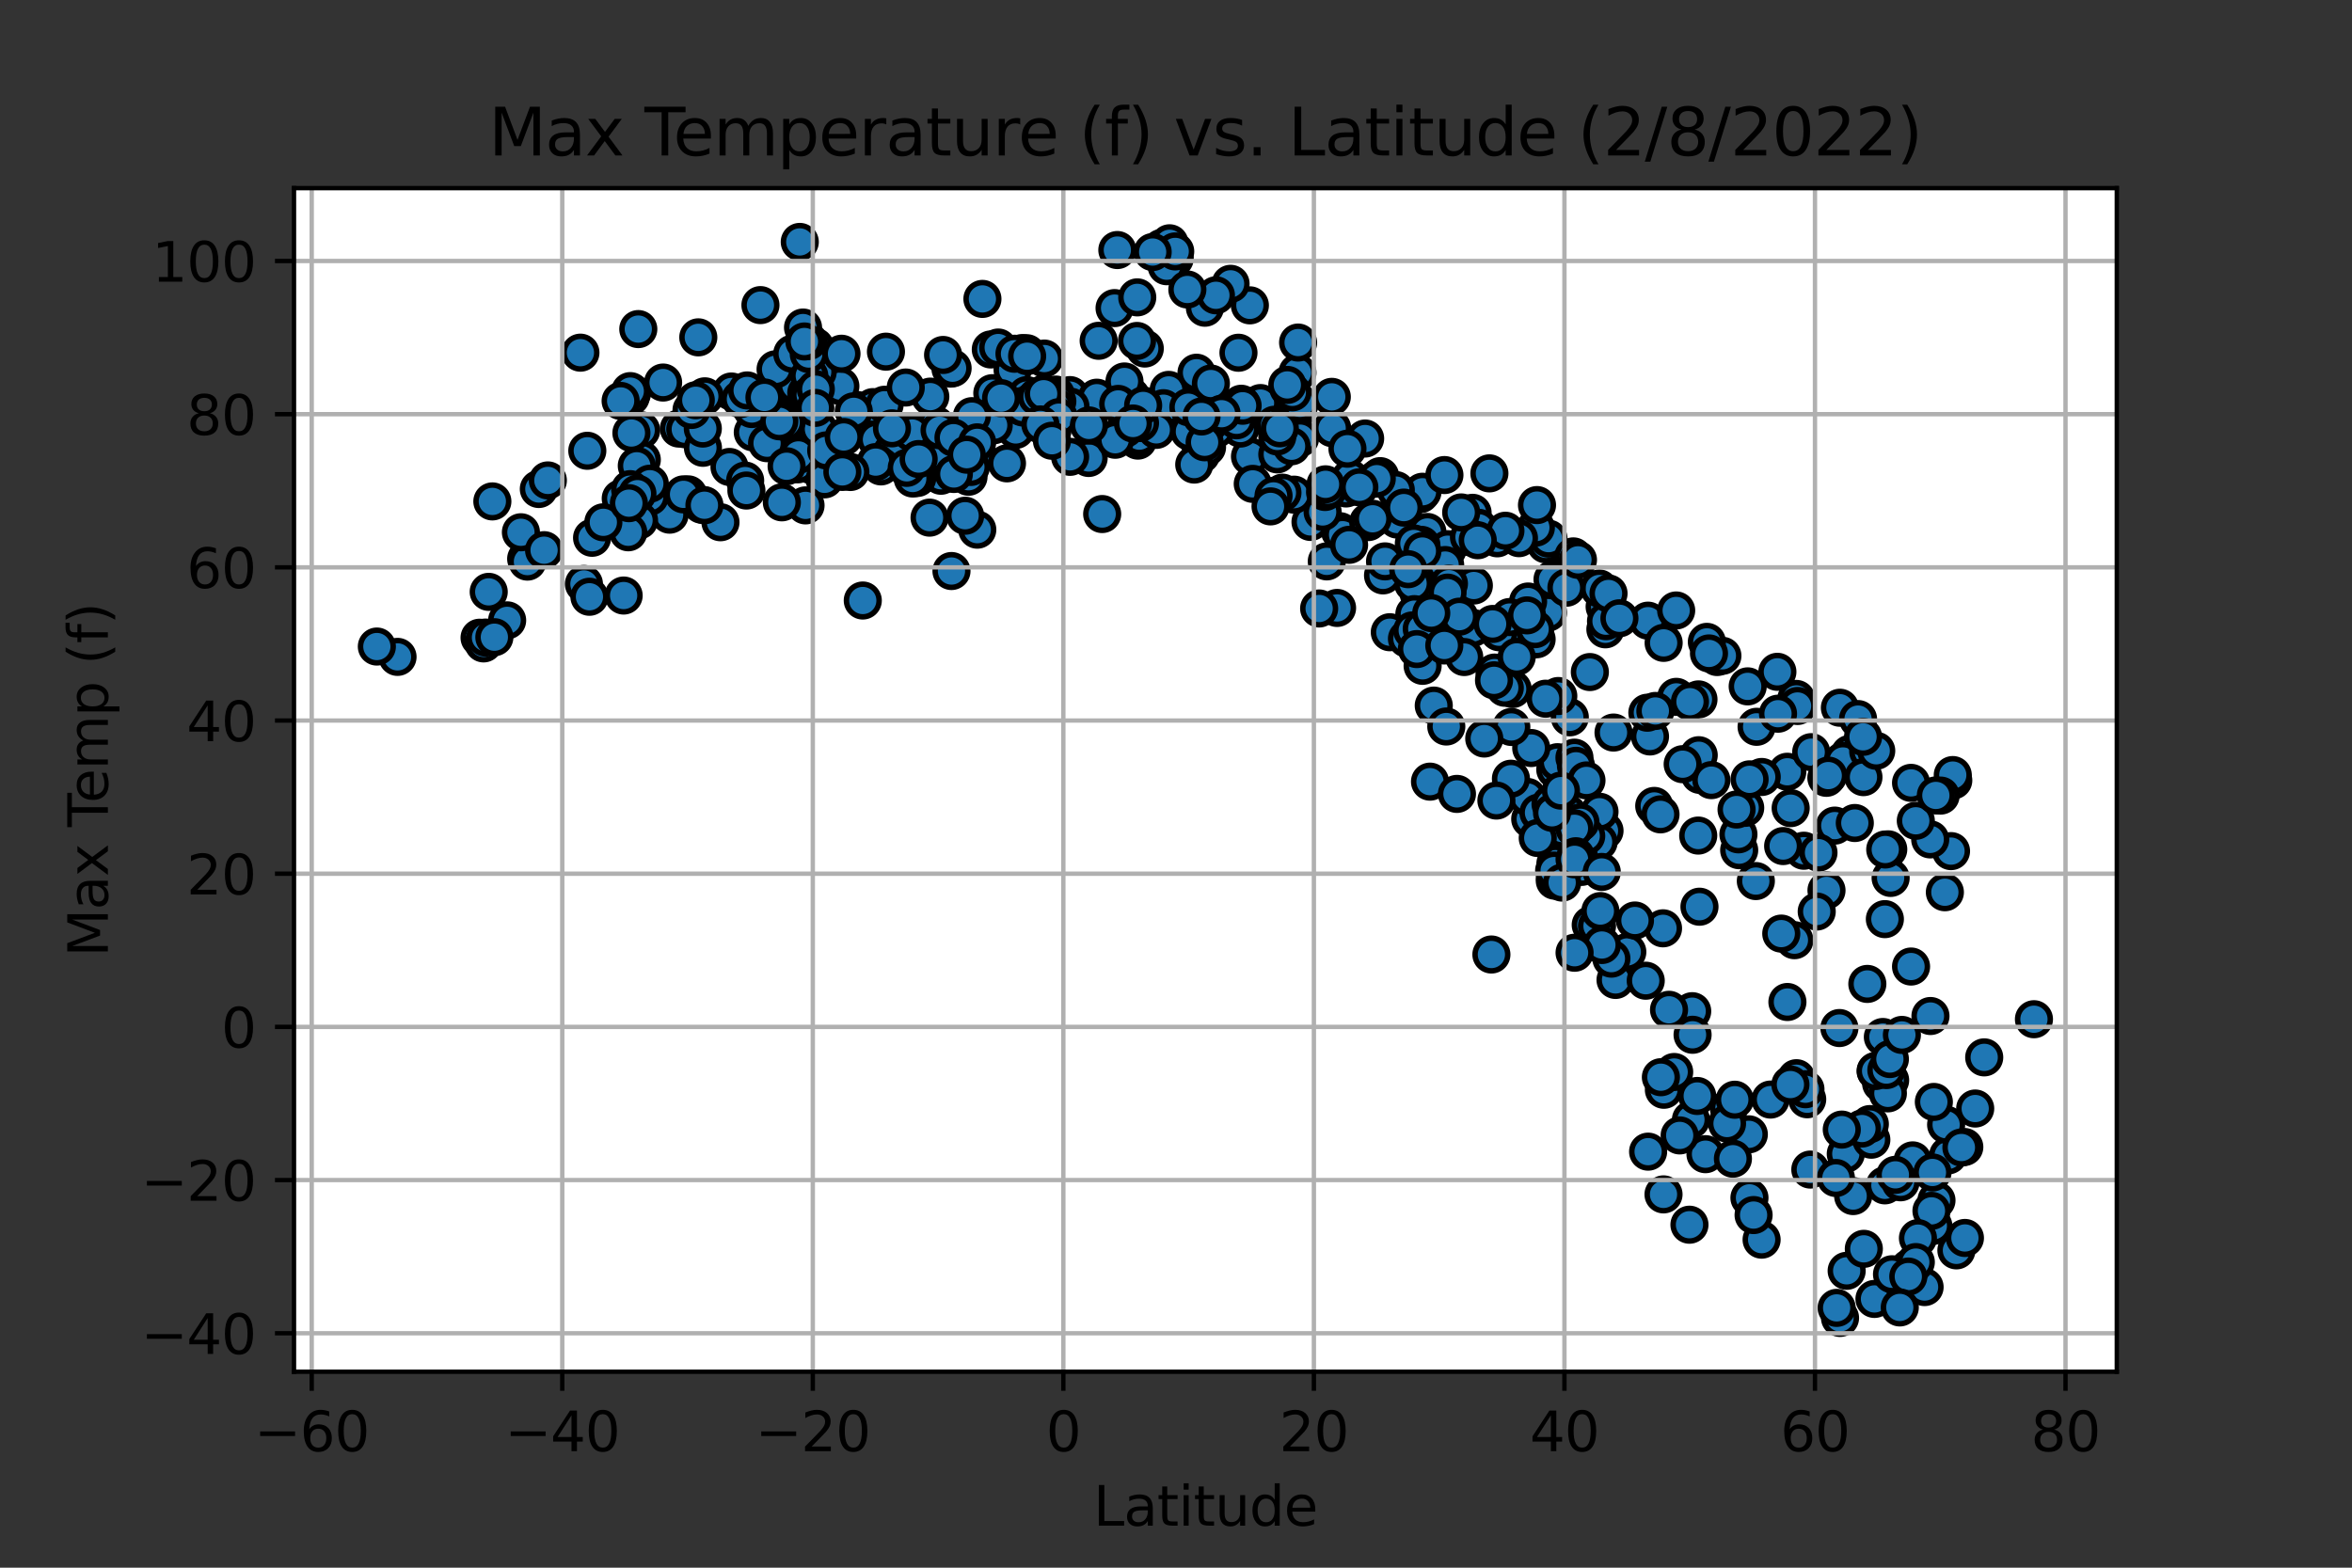 <?xml version="1.0" encoding="utf-8" standalone="no"?>
<!DOCTYPE svg PUBLIC "-//W3C//DTD SVG 1.1//EN"
  "http://www.w3.org/Graphics/SVG/1.1/DTD/svg11.dtd">
<svg xmlns:xlink="http://www.w3.org/1999/xlink" width="432pt" height="288pt" viewBox="0 0 432 288" xmlns="http://www.w3.org/2000/svg" version="1.1">
 <rect x="0" y="0" width="432" height="288" fill="#333333" stroke="none"/>
 <defs>
  <style type="text/css">*{stroke-linejoin: round; stroke-linecap: butt}</style>
 </defs>
 <g id="figure_1">
  <g id="patch_1">
   <path d="M 0 288 
L 432 288 
L 432 0 
L 0 0 
L 0 288 
z
" style="fill: none"/>
  </g>
  <g id="axes_1">
   <g id="patch_2">
    <path d="M 54 252 
L 388.8 252 
L 388.8 34.56 
L 54 34.56 
z
" style="fill: #ffffff"/>
   </g>
   <g id="PathCollection_1">
    <defs>
     <path id="mb4a667d1cb" d="M 0 3 
C 0.796 3 1.559 2.684 2.121 2.121 
C 2.684 1.559 3 0.796 3 0 
C 3 -0.796 2.684 -1.559 2.121 -2.121 
C 1.559 -2.684 0.796 -3 0 -3 
C -0.796 -3 -1.559 -2.684 -2.121 -2.121 
C -2.684 -1.559 -3 -0.796 -3 0 
C -3 0.796 -2.684 1.559 -2.121 2.121 
C -1.559 2.684 -0.796 3 0 3 
z
" style="stroke: #000000"/>
    </defs>
    <g clip-path="url(#p14860ef99d)">
     <use xlink:href="#mb4a667d1cb" x="311.918" y="153.502" style="fill: #1f77b4; stroke: #000000"/>
     <use xlink:href="#mb4a667d1cb" x="218.731" y="75.089" style="fill: #1f77b4; stroke: #000000"/>
     <use xlink:href="#mb4a667d1cb" x="240.705" y="95.884" style="fill: #1f77b4; stroke: #000000"/>
     <use xlink:href="#mb4a667d1cb" x="118.02" y="90.242" style="fill: #1f77b4; stroke: #000000"/>
     <use xlink:href="#mb4a667d1cb" x="276.852" y="114.823" style="fill: #1f77b4; stroke: #000000"/>
     <use xlink:href="#mb4a667d1cb" x="142.111" y="79.169" style="fill: #1f77b4; stroke: #000000"/>
     <use xlink:href="#mb4a667d1cb" x="355.106" y="225.204" style="fill: #1f77b4; stroke: #000000"/>
     <use xlink:href="#mb4a667d1cb" x="219.628" y="73.569" style="fill: #1f77b4; stroke: #000000"/>
     <use xlink:href="#mb4a667d1cb" x="88.086" y="117.159" style="fill: #1f77b4; stroke: #000000"/>
     <use xlink:href="#mb4a667d1cb" x="360.789" y="210.712" style="fill: #1f77b4; stroke: #000000"/>
     <use xlink:href="#mb4a667d1cb" x="96.645" y="102.666" style="fill: #1f77b4; stroke: #000000"/>
     <use xlink:href="#mb4a667d1cb" x="246.112" y="97.587" style="fill: #1f77b4; stroke: #000000"/>
     <use xlink:href="#mb4a667d1cb" x="292.176" y="169.908" style="fill: #1f77b4; stroke: #000000"/>
     <use xlink:href="#mb4a667d1cb" x="355.681" y="220.519" style="fill: #1f77b4; stroke: #000000"/>
     <use xlink:href="#mb4a667d1cb" x="234.469" y="75.117" style="fill: #1f77b4; stroke: #000000"/>
     <use xlink:href="#mb4a667d1cb" x="107.873" y="82.813" style="fill: #1f77b4; stroke: #000000"/>
     <use xlink:href="#mb4a667d1cb" x="149.336" y="72.021" style="fill: #1f77b4; stroke: #000000"/>
     <use xlink:href="#mb4a667d1cb" x="73.015" y="120.676" style="fill: #1f77b4; stroke: #000000"/>
     <use xlink:href="#mb4a667d1cb" x="146.137" y="72.176" style="fill: #1f77b4; stroke: #000000"/>
     <use xlink:href="#mb4a667d1cb" x="262.103" y="97.981" style="fill: #1f77b4; stroke: #000000"/>
     <use xlink:href="#mb4a667d1cb" x="294.707" y="152.616" style="fill: #1f77b4; stroke: #000000"/>
     <use xlink:href="#mb4a667d1cb" x="122.99" y="94.548" style="fill: #1f77b4; stroke: #000000"/>
     <use xlink:href="#mb4a667d1cb" x="207.756" y="72.809" style="fill: #1f77b4; stroke: #000000"/>
     <use xlink:href="#mb4a667d1cb" x="285.158" y="106.451" style="fill: #1f77b4; stroke: #000000"/>
     <use xlink:href="#mb4a667d1cb" x="148.507" y="72.359" style="fill: #1f77b4; stroke: #000000"/>
     <use xlink:href="#mb4a667d1cb" x="116.111" y="72.148" style="fill: #1f77b4; stroke: #000000"/>
     <use xlink:href="#mb4a667d1cb" x="157.389" y="75.314" style="fill: #1f77b4; stroke: #000000"/>
     <use xlink:href="#mb4a667d1cb" x="69.218" y="118.777" style="fill: #1f77b4; stroke: #000000"/>
     <use xlink:href="#mb4a667d1cb" x="89.029" y="117.609" style="fill: #1f77b4; stroke: #000000"/>
     <use xlink:href="#mb4a667d1cb" x="335.456" y="142.893" style="fill: #1f77b4; stroke: #000000"/>
     <use xlink:href="#mb4a667d1cb" x="196.527" y="72.584" style="fill: #1f77b4; stroke: #000000"/>
     <use xlink:href="#mb4a667d1cb" x="114.017" y="91.579" style="fill: #1f77b4; stroke: #000000"/>
     <use xlink:href="#mb4a667d1cb" x="245.583" y="111.685" style="fill: #1f77b4; stroke: #000000"/>
     <use xlink:href="#mb4a667d1cb" x="162.727" y="64.606" style="fill: #1f77b4; stroke: #000000"/>
     <use xlink:href="#mb4a667d1cb" x="169.768" y="83.925" style="fill: #1f77b4; stroke: #000000"/>
     <use xlink:href="#mb4a667d1cb" x="96.875" y="103.173" style="fill: #1f77b4; stroke: #000000"/>
     <use xlink:href="#mb4a667d1cb" x="149.52" y="77.424" style="fill: #1f77b4; stroke: #000000"/>
     <use xlink:href="#mb4a667d1cb" x="260.584" y="109.082" style="fill: #1f77b4; stroke: #000000"/>
     <use xlink:href="#mb4a667d1cb" x="149.06" y="85.472" style="fill: #1f77b4; stroke: #000000"/>
     <use xlink:href="#mb4a667d1cb" x="357.821" y="212.259" style="fill: #1f77b4; stroke: #000000"/>
     <use xlink:href="#mb4a667d1cb" x="339.022" y="211.978" style="fill: #1f77b4; stroke: #000000"/>
     <use xlink:href="#mb4a667d1cb" x="373.582" y="187.242" style="fill: #1f77b4; stroke: #000000"/>
     <use xlink:href="#mb4a667d1cb" x="227.474" y="64.803" style="fill: #1f77b4; stroke: #000000"/>
     <use xlink:href="#mb4a667d1cb" x="138.268" y="79.422" style="fill: #1f77b4; stroke: #000000"/>
     <use xlink:href="#mb4a667d1cb" x="310.583" y="205.703" style="fill: #1f77b4; stroke: #000000"/>
     <use xlink:href="#mb4a667d1cb" x="215.763" y="47.483" style="fill: #1f77b4; stroke: #000000"/>
     <use xlink:href="#mb4a667d1cb" x="339.759" y="138.489" style="fill: #1f77b4; stroke: #000000"/>
     <use xlink:href="#mb4a667d1cb" x="160.334" y="74.793" style="fill: #1f77b4; stroke: #000000"/>
     <use xlink:href="#mb4a667d1cb" x="117.261" y="89.328" style="fill: #1f77b4; stroke: #000000"/>
     <use xlink:href="#mb4a667d1cb" x="346.201" y="168.853" style="fill: #1f77b4; stroke: #000000"/>
     <use xlink:href="#mb4a667d1cb" x="115.858" y="72.894" style="fill: #1f77b4; stroke: #000000"/>
     <use xlink:href="#mb4a667d1cb" x="220.618" y="83.503" style="fill: #1f77b4; stroke: #000000"/>
     <use xlink:href="#mb4a667d1cb" x="364.447" y="194.249" style="fill: #1f77b4; stroke: #000000"/>
     <use xlink:href="#mb4a667d1cb" x="347.167" y="198.456" style="fill: #1f77b4; stroke: #000000"/>
     <use xlink:href="#mb4a667d1cb" x="95.679" y="97.784" style="fill: #1f77b4; stroke: #000000"/>
     <use xlink:href="#mb4a667d1cb" x="202.372" y="73.822" style="fill: #1f77b4; stroke: #000000"/>
     <use xlink:href="#mb4a667d1cb" x="115.765" y="71.852" style="fill: #1f77b4; stroke: #000000"/>
     <use xlink:href="#mb4a667d1cb" x="319.442" y="156.189" style="fill: #1f77b4; stroke: #000000"/>
     <use xlink:href="#mb4a667d1cb" x="303.841" y="148.057" style="fill: #1f77b4; stroke: #000000"/>
     <use xlink:href="#mb4a667d1cb" x="285.664" y="141.373" style="fill: #1f77b4; stroke: #000000"/>
     <use xlink:href="#mb4a667d1cb" x="121.794" y="70.277" style="fill: #1f77b4; stroke: #000000"/>
     <use xlink:href="#mb4a667d1cb" x="283.939" y="100.007" style="fill: #1f77b4; stroke: #000000"/>
     <use xlink:href="#mb4a667d1cb" x="328.277" y="141.782" style="fill: #1f77b4; stroke: #000000"/>
     <use xlink:href="#mb4a667d1cb" x="344.291" y="238.627" style="fill: #1f77b4; stroke: #000000"/>
     <use xlink:href="#mb4a667d1cb" x="210.264" y="64.029" style="fill: #1f77b4; stroke: #000000"/>
     <use xlink:href="#mb4a667d1cb" x="246.595" y="98.234" style="fill: #1f77b4; stroke: #000000"/>
     <use xlink:href="#mb4a667d1cb" x="237.69" y="90.875" style="fill: #1f77b4; stroke: #000000"/>
     <use xlink:href="#mb4a667d1cb" x="199.956" y="84.136" style="fill: #1f77b4; stroke: #000000"/>
     <use xlink:href="#mb4a667d1cb" x="338.493" y="139.798" style="fill: #1f77b4; stroke: #000000"/>
     <use xlink:href="#mb4a667d1cb" x="119.332" y="91.255" style="fill: #1f77b4; stroke: #000000"/>
     <use xlink:href="#mb4a667d1cb" x="193.927" y="72.486" style="fill: #1f77b4; stroke: #000000"/>
     <use xlink:href="#mb4a667d1cb" x="302.691" y="114.021" style="fill: #1f77b4; stroke: #000000"/>
     <use xlink:href="#mb4a667d1cb" x="293.326" y="170.119" style="fill: #1f77b4; stroke: #000000"/>
     <use xlink:href="#mb4a667d1cb" x="208.998" y="80.942" style="fill: #1f77b4; stroke: #000000"/>
     <use xlink:href="#mb4a667d1cb" x="285.687" y="158.666" style="fill: #1f77b4; stroke: #000000"/>
     <use xlink:href="#mb4a667d1cb" x="293.625" y="154.67" style="fill: #1f77b4; stroke: #000000"/>
     <use xlink:href="#mb4a667d1cb" x="174.393" y="83.573" style="fill: #1f77b4; stroke: #000000"/>
     <use xlink:href="#mb4a667d1cb" x="343.716" y="209.375" style="fill: #1f77b4; stroke: #000000"/>
     <use xlink:href="#mb4a667d1cb" x="172.759" y="79.042" style="fill: #1f77b4; stroke: #000000"/>
     <use xlink:href="#mb4a667d1cb" x="108.748" y="98.797" style="fill: #1f77b4; stroke: #000000"/>
     <use xlink:href="#mb4a667d1cb" x="294.73" y="111.46" style="fill: #1f77b4; stroke: #000000"/>
     <use xlink:href="#mb4a667d1cb" x="146.529" y="82.616" style="fill: #1f77b4; stroke: #000000"/>
     <use xlink:href="#mb4a667d1cb" x="358.764" y="143.371" style="fill: #1f77b4; stroke: #000000"/>
     <use xlink:href="#mb4a667d1cb" x="146.506" y="85.304" style="fill: #1f77b4; stroke: #000000"/>
     <use xlink:href="#mb4a667d1cb" x="107.252" y="107.281" style="fill: #1f77b4; stroke: #000000"/>
     <use xlink:href="#mb4a667d1cb" x="147.978" y="76.918" style="fill: #1f77b4; stroke: #000000"/>
     <use xlink:href="#mb4a667d1cb" x="329.934" y="128.401" style="fill: #1f77b4; stroke: #000000"/>
     <use xlink:href="#mb4a667d1cb" x="117.767" y="79.042" style="fill: #1f77b4; stroke: #000000"/>
     <use xlink:href="#mb4a667d1cb" x="146.16" y="70.755" style="fill: #1f77b4; stroke: #000000"/>
     <use xlink:href="#mb4a667d1cb" x="209.274" y="80.126" style="fill: #1f77b4; stroke: #000000"/>
     <use xlink:href="#mb4a667d1cb" x="117.882" y="84.459" style="fill: #1f77b4; stroke: #000000"/>
     <use xlink:href="#mb4a667d1cb" x="117.238" y="60.456" style="fill: #1f77b4; stroke: #000000"/>
     <use xlink:href="#mb4a667d1cb" x="242.936" y="94.055" style="fill: #1f77b4; stroke: #000000"/>
     <use xlink:href="#mb4a667d1cb" x="329.589" y="172.722" style="fill: #1f77b4; stroke: #000000"/>
     <use xlink:href="#mb4a667d1cb" x="229.591" y="83.854" style="fill: #1f77b4; stroke: #000000"/>
     <use xlink:href="#mb4a667d1cb" x="134.334" y="71.923" style="fill: #1f77b4; stroke: #000000"/>
     <use xlink:href="#mb4a667d1cb" x="275.011" y="98.895" style="fill: #1f77b4; stroke: #000000"/>
     <use xlink:href="#mb4a667d1cb" x="325.194" y="202.002" style="fill: #1f77b4; stroke: #000000"/>
     <use xlink:href="#mb4a667d1cb" x="305.452" y="170.541" style="fill: #1f77b4; stroke: #000000"/>
     <use xlink:href="#mb4a667d1cb" x="351.01" y="143.822" style="fill: #1f77b4; stroke: #000000"/>
     <use xlink:href="#mb4a667d1cb" x="242.292" y="111.784" style="fill: #1f77b4; stroke: #000000"/>
     <use xlink:href="#mb4a667d1cb" x="193.605" y="72.767" style="fill: #1f77b4; stroke: #000000"/>
     <use xlink:href="#mb4a667d1cb" x="262.172" y="97.728" style="fill: #1f77b4; stroke: #000000"/>
     <use xlink:href="#mb4a667d1cb" x="124.693" y="78.733" style="fill: #1f77b4; stroke: #000000"/>
     <use xlink:href="#mb4a667d1cb" x="193.651" y="74.258" style="fill: #1f77b4; stroke: #000000"/>
     <use xlink:href="#mb4a667d1cb" x="303.059" y="135.295" style="fill: #1f77b4; stroke: #000000"/>
     <use xlink:href="#mb4a667d1cb" x="143.652" y="76.608" style="fill: #1f77b4; stroke: #000000"/>
     <use xlink:href="#mb4a667d1cb" x="244.685" y="78.662" style="fill: #1f77b4; stroke: #000000"/>
     <use xlink:href="#mb4a667d1cb" x="336.997" y="151.673" style="fill: #1f77b4; stroke: #000000"/>
     <use xlink:href="#mb4a667d1cb" x="206.651" y="78.761" style="fill: #1f77b4; stroke: #000000"/>
     <use xlink:href="#mb4a667d1cb" x="354.576" y="186.651" style="fill: #1f77b4; stroke: #000000"/>
     <use xlink:href="#mb4a667d1cb" x="237.759" y="76.285" style="fill: #1f77b4; stroke: #000000"/>
     <use xlink:href="#mb4a667d1cb" x="270.478" y="94.21" style="fill: #1f77b4; stroke: #000000"/>
     <use xlink:href="#mb4a667d1cb" x="148.093" y="72.176" style="fill: #1f77b4; stroke: #000000"/>
     <use xlink:href="#mb4a667d1cb" x="311.964" y="128.485" style="fill: #1f77b4; stroke: #000000"/>
     <use xlink:href="#mb4a667d1cb" x="319.303" y="153.277" style="fill: #1f77b4; stroke: #000000"/>
     <use xlink:href="#mb4a667d1cb" x="207.687" y="76.735" style="fill: #1f77b4; stroke: #000000"/>
     <use xlink:href="#mb4a667d1cb" x="234.607" y="83.474" style="fill: #1f77b4; stroke: #000000"/>
     <use xlink:href="#mb4a667d1cb" x="215.026" y="76.538" style="fill: #1f77b4; stroke: #000000"/>
     <use xlink:href="#mb4a667d1cb" x="281.062" y="150.463" style="fill: #1f77b4; stroke: #000000"/>
     <use xlink:href="#mb4a667d1cb" x="339.183" y="233.463" style="fill: #1f77b4; stroke: #000000"/>
     <use xlink:href="#mb4a667d1cb" x="310.813" y="185.765" style="fill: #1f77b4; stroke: #000000"/>
     <use xlink:href="#mb4a667d1cb" x="354.76" y="222.446" style="fill: #1f77b4; stroke: #000000"/>
     <use xlink:href="#mb4a667d1cb" x="280.556" y="146.411" style="fill: #1f77b4; stroke: #000000"/>
     <use xlink:href="#mb4a667d1cb" x="264.22" y="112.698" style="fill: #1f77b4; stroke: #000000"/>
     <use xlink:href="#mb4a667d1cb" x="335.479" y="163.576" style="fill: #1f77b4; stroke: #000000"/>
     <use xlink:href="#mb4a667d1cb" x="90.433" y="92.114" style="fill: #1f77b4; stroke: #000000"/>
     <use xlink:href="#mb4a667d1cb" x="221.699" y="82.152" style="fill: #1f77b4; stroke: #000000"/>
     <use xlink:href="#mb4a667d1cb" x="285.572" y="161.789" style="fill: #1f77b4; stroke: #000000"/>
     <use xlink:href="#mb4a667d1cb" x="235.551" y="90.51" style="fill: #1f77b4; stroke: #000000"/>
     <use xlink:href="#mb4a667d1cb" x="211.506" y="77.073" style="fill: #1f77b4; stroke: #000000"/>
     <use xlink:href="#mb4a667d1cb" x="307.891" y="128.021" style="fill: #1f77b4; stroke: #000000"/>
     <use xlink:href="#mb4a667d1cb" x="310.307" y="224.993" style="fill: #1f77b4; stroke: #000000"/>
     <use xlink:href="#mb4a667d1cb" x="362.791" y="203.648" style="fill: #1f77b4; stroke: #000000"/>
     <use xlink:href="#mb4a667d1cb" x="98.969" y="89.834" style="fill: #1f77b4; stroke: #000000"/>
     <use xlink:href="#mb4a667d1cb" x="353.495" y="236.446" style="fill: #1f77b4; stroke: #000000"/>
     <use xlink:href="#mb4a667d1cb" x="115.973" y="79.549" style="fill: #1f77b4; stroke: #000000"/>
     <use xlink:href="#mb4a667d1cb" x="186.564" y="78.986" style="fill: #1f77b4; stroke: #000000"/>
     <use xlink:href="#mb4a667d1cb" x="255.269" y="116.146" style="fill: #1f77b4; stroke: #000000"/>
     <use xlink:href="#mb4a667d1cb" x="171.908" y="78.086" style="fill: #1f77b4; stroke: #000000"/>
     <use xlink:href="#mb4a667d1cb" x="259.549" y="107.183" style="fill: #1f77b4; stroke: #000000"/>
     <use xlink:href="#mb4a667d1cb" x="345.833" y="190.507" style="fill: #1f77b4; stroke: #000000"/>
     <use xlink:href="#mb4a667d1cb" x="117.376" y="95.603" style="fill: #1f77b4; stroke: #000000"/>
     <use xlink:href="#mb4a667d1cb" x="243.374" y="90.383" style="fill: #1f77b4; stroke: #000000"/>
     <use xlink:href="#mb4a667d1cb" x="164.936" y="79.366" style="fill: #1f77b4; stroke: #000000"/>
     <use xlink:href="#mb4a667d1cb" x="219.927" y="80.562" style="fill: #1f77b4; stroke: #000000"/>
     <use xlink:href="#mb4a667d1cb" x="332.672" y="138.18" style="fill: #1f77b4; stroke: #000000"/>
     <use xlink:href="#mb4a667d1cb" x="265.899" y="100.893" style="fill: #1f77b4; stroke: #000000"/>
     <use xlink:href="#mb4a667d1cb" x="160.978" y="80.745" style="fill: #1f77b4; stroke: #000000"/>
     <use xlink:href="#mb4a667d1cb" x="343.141" y="138.025" style="fill: #1f77b4; stroke: #000000"/>
     <use xlink:href="#mb4a667d1cb" x="357.452" y="206.617" style="fill: #1f77b4; stroke: #000000"/>
     <use xlink:href="#mb4a667d1cb" x="182.262" y="72.232" style="fill: #1f77b4; stroke: #000000"/>
     <use xlink:href="#mb4a667d1cb" x="247.239" y="89.736" style="fill: #1f77b4; stroke: #000000"/>
     <use xlink:href="#mb4a667d1cb" x="163.785" y="83.095" style="fill: #1f77b4; stroke: #000000"/>
     <use xlink:href="#mb4a667d1cb" x="271.606" y="96.968" style="fill: #1f77b4; stroke: #000000"/>
     <use xlink:href="#mb4a667d1cb" x="146.644" y="83.573" style="fill: #1f77b4; stroke: #000000"/>
     <use xlink:href="#mb4a667d1cb" x="253.498" y="87.47" style="fill: #1f77b4; stroke: #000000"/>
     <use xlink:href="#mb4a667d1cb" x="201.451" y="73.062" style="fill: #1f77b4; stroke: #000000"/>
     <use xlink:href="#mb4a667d1cb" x="285.618" y="161.297" style="fill: #1f77b4; stroke: #000000"/>
     <use xlink:href="#mb4a667d1cb" x="196.619" y="74.709" style="fill: #1f77b4; stroke: #000000"/>
     <use xlink:href="#mb4a667d1cb" x="279.567" y="114.682" style="fill: #1f77b4; stroke: #000000"/>
     <use xlink:href="#mb4a667d1cb" x="218.455" y="79.267" style="fill: #1f77b4; stroke: #000000"/>
     <use xlink:href="#mb4a667d1cb" x="286.078" y="140.023" style="fill: #1f77b4; stroke: #000000"/>
     <use xlink:href="#mb4a667d1cb" x="150.325" y="78.817" style="fill: #1f77b4; stroke: #000000"/>
     <use xlink:href="#mb4a667d1cb" x="138.084" y="75.145" style="fill: #1f77b4; stroke: #000000"/>
     <use xlink:href="#mb4a667d1cb" x="172.828" y="87.4" style="fill: #1f77b4; stroke: #000000"/>
     <use xlink:href="#mb4a667d1cb" x="277.519" y="143.062" style="fill: #1f77b4; stroke: #000000"/>
     <use xlink:href="#mb4a667d1cb" x="310.399" y="128.907" style="fill: #1f77b4; stroke: #000000"/>
     <use xlink:href="#mb4a667d1cb" x="93.148" y="113.965" style="fill: #1f77b4; stroke: #000000"/>
     <use xlink:href="#mb4a667d1cb" x="193.306" y="79.099" style="fill: #1f77b4; stroke: #000000"/>
     <use xlink:href="#mb4a667d1cb" x="296.732" y="180.024" style="fill: #1f77b4; stroke: #000000"/>
     <use xlink:href="#mb4a667d1cb" x="352.275" y="227.455" style="fill: #1f77b4; stroke: #000000"/>
     <use xlink:href="#mb4a667d1cb" x="140.891" y="81.42" style="fill: #1f77b4; stroke: #000000"/>
     <use xlink:href="#mb4a667d1cb" x="335.801" y="142.485" style="fill: #1f77b4; stroke: #000000"/>
     <use xlink:href="#mb4a667d1cb" x="129.456" y="72.809" style="fill: #1f77b4; stroke: #000000"/>
     <use xlink:href="#mb4a667d1cb" x="344.544" y="196.782" style="fill: #1f77b4; stroke: #000000"/>
     <use xlink:href="#mb4a667d1cb" x="254.027" y="105.705" style="fill: #1f77b4; stroke: #000000"/>
     <use xlink:href="#mb4a667d1cb" x="293.786" y="149.126" style="fill: #1f77b4; stroke: #000000"/>
     <use xlink:href="#mb4a667d1cb" x="181.986" y="64.198" style="fill: #1f77b4; stroke: #000000"/>
     <use xlink:href="#mb4a667d1cb" x="343.44" y="206.505" style="fill: #1f77b4; stroke: #000000"/>
     <use xlink:href="#mb4a667d1cb" x="116.962" y="85.571" style="fill: #1f77b4; stroke: #000000"/>
     <use xlink:href="#mb4a667d1cb" x="260.884" y="90.791" style="fill: #1f77b4; stroke: #000000"/>
     <use xlink:href="#mb4a667d1cb" x="144.389" y="77.593" style="fill: #1f77b4; stroke: #000000"/>
     <use xlink:href="#mb4a667d1cb" x="88.822" y="118.2" style="fill: #1f77b4; stroke: #000000"/>
     <use xlink:href="#mb4a667d1cb" x="341.99" y="207.321" style="fill: #1f77b4; stroke: #000000"/>
     <use xlink:href="#mb4a667d1cb" x="206.536" y="70.08" style="fill: #1f77b4; stroke: #000000"/>
     <use xlink:href="#mb4a667d1cb" x="162.474" y="74.357" style="fill: #1f77b4; stroke: #000000"/>
     <use xlink:href="#mb4a667d1cb" x="281.5" y="114.19" style="fill: #1f77b4; stroke: #000000"/>
     <use xlink:href="#mb4a667d1cb" x="302.576" y="130.933" style="fill: #1f77b4; stroke: #000000"/>
     <use xlink:href="#mb4a667d1cb" x="174.761" y="104.903" style="fill: #1f77b4; stroke: #000000"/>
     <use xlink:href="#mb4a667d1cb" x="167.536" y="79.549" style="fill: #1f77b4; stroke: #000000"/>
     <use xlink:href="#mb4a667d1cb" x="304.992" y="149.605" style="fill: #1f77b4; stroke: #000000"/>
     <use xlink:href="#mb4a667d1cb" x="282.581" y="149.295" style="fill: #1f77b4; stroke: #000000"/>
     <use xlink:href="#mb4a667d1cb" x="294.868" y="115.611" style="fill: #1f77b4; stroke: #000000"/>
     <use xlink:href="#mb4a667d1cb" x="125.866" y="78.859" style="fill: #1f77b4; stroke: #000000"/>
     <use xlink:href="#mb4a667d1cb" x="135.99" y="73.316" style="fill: #1f77b4; stroke: #000000"/>
     <use xlink:href="#mb4a667d1cb" x="289.185" y="139.193" style="fill: #1f77b4; stroke: #000000"/>
     <use xlink:href="#mb4a667d1cb" x="151.453" y="88.061" style="fill: #1f77b4; stroke: #000000"/>
     <use xlink:href="#mb4a667d1cb" x="214.658" y="71.627" style="fill: #1f77b4; stroke: #000000"/>
     <use xlink:href="#mb4a667d1cb" x="142.456" y="67.842" style="fill: #1f77b4; stroke: #000000"/>
     <use xlink:href="#mb4a667d1cb" x="262.655" y="143.597" style="fill: #1f77b4; stroke: #000000"/>
     <use xlink:href="#mb4a667d1cb" x="270.708" y="107.563" style="fill: #1f77b4; stroke: #000000"/>
     <use xlink:href="#mb4a667d1cb" x="265.439" y="103.806" style="fill: #1f77b4; stroke: #000000"/>
     <use xlink:href="#mb4a667d1cb" x="342.336" y="229.425" style="fill: #1f77b4; stroke: #000000"/>
     <use xlink:href="#mb4a667d1cb" x="143.146" y="77.396" style="fill: #1f77b4; stroke: #000000"/>
     <use xlink:href="#mb4a667d1cb" x="345.511" y="199.019" style="fill: #1f77b4; stroke: #000000"/>
     <use xlink:href="#mb4a667d1cb" x="147.955" y="92.845" style="fill: #1f77b4; stroke: #000000"/>
     <use xlink:href="#mb4a667d1cb" x="190.66" y="75.018" style="fill: #1f77b4; stroke: #000000"/>
     <use xlink:href="#mb4a667d1cb" x="350.711" y="232.929" style="fill: #1f77b4; stroke: #000000"/>
     <use xlink:href="#mb4a667d1cb" x="137.233" y="71.726" style="fill: #1f77b4; stroke: #000000"/>
     <use xlink:href="#mb4a667d1cb" x="148.346" y="72.303" style="fill: #1f77b4; stroke: #000000"/>
     <use xlink:href="#mb4a667d1cb" x="284.33" y="112.544" style="fill: #1f77b4; stroke: #000000"/>
     <use xlink:href="#mb4a667d1cb" x="115.397" y="97.784" style="fill: #1f77b4; stroke: #000000"/>
     <use xlink:href="#mb4a667d1cb" x="358.35" y="156.358" style="fill: #1f77b4; stroke: #000000"/>
     <use xlink:href="#mb4a667d1cb" x="321.328" y="220.054" style="fill: #1f77b4; stroke: #000000"/>
     <use xlink:href="#mb4a667d1cb" x="185.989" y="67.955" style="fill: #1f77b4; stroke: #000000"/>
     <use xlink:href="#mb4a667d1cb" x="323.56" y="227.737" style="fill: #1f77b4; stroke: #000000"/>
     <use xlink:href="#mb4a667d1cb" x="256.627" y="95.448" style="fill: #1f77b4; stroke: #000000"/>
     <use xlink:href="#mb4a667d1cb" x="331.314" y="156.288" style="fill: #1f77b4; stroke: #000000"/>
     <use xlink:href="#mb4a667d1cb" x="261.298" y="122.322" style="fill: #1f77b4; stroke: #000000"/>
     <use xlink:href="#mb4a667d1cb" x="270.524" y="115.358" style="fill: #1f77b4; stroke: #000000"/>
     <use xlink:href="#mb4a667d1cb" x="261.275" y="90.341" style="fill: #1f77b4; stroke: #000000"/>
     <use xlink:href="#mb4a667d1cb" x="330.164" y="129.695" style="fill: #1f77b4; stroke: #000000"/>
     <use xlink:href="#mb4a667d1cb" x="293.74" y="108.111" style="fill: #1f77b4; stroke: #000000"/>
     <use xlink:href="#mb4a667d1cb" x="334.006" y="156.64" style="fill: #1f77b4; stroke: #000000"/>
     <use xlink:href="#mb4a667d1cb" x="284.422" y="98.952" style="fill: #1f77b4; stroke: #000000"/>
     <use xlink:href="#mb4a667d1cb" x="161.807" y="85.683" style="fill: #1f77b4; stroke: #000000"/>
     <use xlink:href="#mb4a667d1cb" x="275.333" y="116.146" style="fill: #1f77b4; stroke: #000000"/>
     <use xlink:href="#mb4a667d1cb" x="289.967" y="157.118" style="fill: #1f77b4; stroke: #000000"/>
     <use xlink:href="#mb4a667d1cb" x="160.84" y="84.896" style="fill: #1f77b4; stroke: #000000"/>
     <use xlink:href="#mb4a667d1cb" x="323.583" y="142.738" style="fill: #1f77b4; stroke: #000000"/>
     <use xlink:href="#mb4a667d1cb" x="179.501" y="97.306" style="fill: #1f77b4; stroke: #000000"/>
     <use xlink:href="#mb4a667d1cb" x="254.395" y="103.131" style="fill: #1f77b4; stroke: #000000"/>
     <use xlink:href="#mb4a667d1cb" x="231.524" y="74.047" style="fill: #1f77b4; stroke: #000000"/>
     <use xlink:href="#mb4a667d1cb" x="154.352" y="70.938" style="fill: #1f77b4; stroke: #000000"/>
     <use xlink:href="#mb4a667d1cb" x="281.247" y="137.42" style="fill: #1f77b4; stroke: #000000"/>
     <use xlink:href="#mb4a667d1cb" x="315.392" y="120.704" style="fill: #1f77b4; stroke: #000000"/>
     <use xlink:href="#mb4a667d1cb" x="227.82" y="78.733" style="fill: #1f77b4; stroke: #000000"/>
     <use xlink:href="#mb4a667d1cb" x="360.26" y="210.81" style="fill: #1f77b4; stroke: #000000"/>
     <use xlink:href="#mb4a667d1cb" x="223.333" y="78.859" style="fill: #1f77b4; stroke: #000000"/>
     <use xlink:href="#mb4a667d1cb" x="331.935" y="201.946" style="fill: #1f77b4; stroke: #000000"/>
     <use xlink:href="#mb4a667d1cb" x="263.345" y="129.625" style="fill: #1f77b4; stroke: #000000"/>
     <use xlink:href="#mb4a667d1cb" x="238.749" y="74.104" style="fill: #1f77b4; stroke: #000000"/>
     <use xlink:href="#mb4a667d1cb" x="145.516" y="64.986" style="fill: #1f77b4; stroke: #000000"/>
     <use xlink:href="#mb4a667d1cb" x="247.975" y="87.878" style="fill: #1f77b4; stroke: #000000"/>
     <use xlink:href="#mb4a667d1cb" x="213.37" y="45.541" style="fill: #1f77b4; stroke: #000000"/>
     <use xlink:href="#mb4a667d1cb" x="355.198" y="202.438" style="fill: #1f77b4; stroke: #000000"/>
     <use xlink:href="#mb4a667d1cb" x="274.85" y="147.072" style="fill: #1f77b4; stroke: #000000"/>
     <use xlink:href="#mb4a667d1cb" x="287.988" y="149.478" style="fill: #1f77b4; stroke: #000000"/>
     <use xlink:href="#mb4a667d1cb" x="181.387" y="77.804" style="fill: #1f77b4; stroke: #000000"/>
     <use xlink:href="#mb4a667d1cb" x="108.265" y="109.631" style="fill: #1f77b4; stroke: #000000"/>
     <use xlink:href="#mb4a667d1cb" x="312.217" y="142.358" style="fill: #1f77b4; stroke: #000000"/>
     <use xlink:href="#mb4a667d1cb" x="188.589" y="64.888" style="fill: #1f77b4; stroke: #000000"/>
     <use xlink:href="#mb4a667d1cb" x="119.355" y="88.863" style="fill: #1f77b4; stroke: #000000"/>
     <use xlink:href="#mb4a667d1cb" x="133.989" y="85.782" style="fill: #1f77b4; stroke: #000000"/>
     <use xlink:href="#mb4a667d1cb" x="265.347" y="111.488" style="fill: #1f77b4; stroke: #000000"/>
     <use xlink:href="#mb4a667d1cb" x="310.882" y="190.099" style="fill: #1f77b4; stroke: #000000"/>
     <use xlink:href="#mb4a667d1cb" x="180.444" y="54.912" style="fill: #1f77b4; stroke: #000000"/>
     <use xlink:href="#mb4a667d1cb" x="250.737" y="80.562" style="fill: #1f77b4; stroke: #000000"/>
     <use xlink:href="#mb4a667d1cb" x="277.588" y="133.55" style="fill: #1f77b4; stroke: #000000"/>
     <use xlink:href="#mb4a667d1cb" x="222.228" y="74.512" style="fill: #1f77b4; stroke: #000000"/>
     <use xlink:href="#mb4a667d1cb" x="156.814" y="75.567" style="fill: #1f77b4; stroke: #000000"/>
     <use xlink:href="#mb4a667d1cb" x="290.496" y="159.257" style="fill: #1f77b4; stroke: #000000"/>
     <use xlink:href="#mb4a667d1cb" x="177.867" y="83.277" style="fill: #1f77b4; stroke: #000000"/>
     <use xlink:href="#mb4a667d1cb" x="285.457" y="159.932" style="fill: #1f77b4; stroke: #000000"/>
     <use xlink:href="#mb4a667d1cb" x="337.964" y="242.116" style="fill: #1f77b4; stroke: #000000"/>
     <use xlink:href="#mb4a667d1cb" x="213.692" y="74.99" style="fill: #1f77b4; stroke: #000000"/>
     <use xlink:href="#mb4a667d1cb" x="337.941" y="130.019" style="fill: #1f77b4; stroke: #000000"/>
     <use xlink:href="#mb4a667d1cb" x="272.618" y="135.675" style="fill: #1f77b4; stroke: #000000"/>
     <use xlink:href="#mb4a667d1cb" x="205.386" y="74.202" style="fill: #1f77b4; stroke: #000000"/>
     <use xlink:href="#mb4a667d1cb" x="350.918" y="233.097" style="fill: #1f77b4; stroke: #000000"/>
     <use xlink:href="#mb4a667d1cb" x="286.93" y="162.141" style="fill: #1f77b4; stroke: #000000"/>
     <use xlink:href="#mb4a667d1cb" x="282.098" y="96.926" style="fill: #1f77b4; stroke: #000000"/>
     <use xlink:href="#mb4a667d1cb" x="312.01" y="138.742" style="fill: #1f77b4; stroke: #000000"/>
     <use xlink:href="#mb4a667d1cb" x="294.983" y="114.119" style="fill: #1f77b4; stroke: #000000"/>
     <use xlink:href="#mb4a667d1cb" x="359.339" y="229.706" style="fill: #1f77b4; stroke: #000000"/>
     <use xlink:href="#mb4a667d1cb" x="168.479" y="87.808" style="fill: #1f77b4; stroke: #000000"/>
     <use xlink:href="#mb4a667d1cb" x="291.347" y="153.572" style="fill: #1f77b4; stroke: #000000"/>
     <use xlink:href="#mb4a667d1cb" x="143.606" y="92.282" style="fill: #1f77b4; stroke: #000000"/>
     <use xlink:href="#mb4a667d1cb" x="179.547" y="83.418" style="fill: #1f77b4; stroke: #000000"/>
     <use xlink:href="#mb4a667d1cb" x="212.38" y="78.972" style="fill: #1f77b4; stroke: #000000"/>
     <use xlink:href="#mb4a667d1cb" x="194.203" y="73.724" style="fill: #1f77b4; stroke: #000000"/>
     <use xlink:href="#mb4a667d1cb" x="99.935" y="101.076" style="fill: #1f77b4; stroke: #000000"/>
     <use xlink:href="#mb4a667d1cb" x="288.333" y="131.778" style="fill: #1f77b4; stroke: #000000"/>
     <use xlink:href="#mb4a667d1cb" x="321.006" y="126.093" style="fill: #1f77b4; stroke: #000000"/>
     <use xlink:href="#mb4a667d1cb" x="209.205" y="77.579" style="fill: #1f77b4; stroke: #000000"/>
     <use xlink:href="#mb4a667d1cb" x="286.216" y="127.866" style="fill: #1f77b4; stroke: #000000"/>
     <use xlink:href="#mb4a667d1cb" x="243.903" y="90.031" style="fill: #1f77b4; stroke: #000000"/>
     <use xlink:href="#mb4a667d1cb" x="229.568" y="56.094" style="fill: #1f77b4; stroke: #000000"/>
     <use xlink:href="#mb4a667d1cb" x="183.343" y="63.846" style="fill: #1f77b4; stroke: #000000"/>
     <use xlink:href="#mb4a667d1cb" x="357.222" y="163.914" style="fill: #1f77b4; stroke: #000000"/>
     <use xlink:href="#mb4a667d1cb" x="193.904" y="74.765" style="fill: #1f77b4; stroke: #000000"/>
     <use xlink:href="#mb4a667d1cb" x="219.766" y="68.476" style="fill: #1f77b4; stroke: #000000"/>
     <use xlink:href="#mb4a667d1cb" x="149.704" y="63.692" style="fill: #1f77b4; stroke: #000000"/>
     <use xlink:href="#mb4a667d1cb" x="289.461" y="140.684" style="fill: #1f77b4; stroke: #000000"/>
     <use xlink:href="#mb4a667d1cb" x="346.753" y="200.862" style="fill: #1f77b4; stroke: #000000"/>
     <use xlink:href="#mb4a667d1cb" x="289.921" y="151.377" style="fill: #1f77b4; stroke: #000000"/>
     <use xlink:href="#mb4a667d1cb" x="311.734" y="201.341" style="fill: #1f77b4; stroke: #000000"/>
     <use xlink:href="#mb4a667d1cb" x="238.312" y="68.462" style="fill: #1f77b4; stroke: #000000"/>
     <use xlink:href="#mb4a667d1cb" x="267.602" y="145.848" style="fill: #1f77b4; stroke: #000000"/>
     <use xlink:href="#mb4a667d1cb" x="316.358" y="120.479" style="fill: #1f77b4; stroke: #000000"/>
     <use xlink:href="#mb4a667d1cb" x="333.684" y="167.46" style="fill: #1f77b4; stroke: #000000"/>
     <use xlink:href="#mb4a667d1cb" x="174.577" y="67.716" style="fill: #1f77b4; stroke: #000000"/>
     <use xlink:href="#mb4a667d1cb" x="128.881" y="92.719" style="fill: #1f77b4; stroke: #000000"/>
     <use xlink:href="#mb4a667d1cb" x="222.159" y="77.72" style="fill: #1f77b4; stroke: #000000"/>
     <use xlink:href="#mb4a667d1cb" x="287.712" y="107.971" style="fill: #1f77b4; stroke: #000000"/>
     <use xlink:href="#mb4a667d1cb" x="214.29" y="48.904" style="fill: #1f77b4; stroke: #000000"/>
     <use xlink:href="#mb4a667d1cb" x="238.427" y="62.932" style="fill: #1f77b4; stroke: #000000"/>
     <use xlink:href="#mb4a667d1cb" x="358.672" y="142.387" style="fill: #1f77b4; stroke: #000000"/>
     <use xlink:href="#mb4a667d1cb" x="351.309" y="213.174" style="fill: #1f77b4; stroke: #000000"/>
     <use xlink:href="#mb4a667d1cb" x="261.068" y="100.091" style="fill: #1f77b4; stroke: #000000"/>
     <use xlink:href="#mb4a667d1cb" x="126.396" y="90.819" style="fill: #1f77b4; stroke: #000000"/>
     <use xlink:href="#mb4a667d1cb" x="278.992" y="98.867" style="fill: #1f77b4; stroke: #000000"/>
     <use xlink:href="#mb4a667d1cb" x="167.651" y="87.907" style="fill: #1f77b4; stroke: #000000"/>
     <use xlink:href="#mb4a667d1cb" x="259.779" y="112.825" style="fill: #1f77b4; stroke: #000000"/>
     <use xlink:href="#mb4a667d1cb" x="247.492" y="82.433" style="fill: #1f77b4; stroke: #000000"/>
     <use xlink:href="#mb4a667d1cb" x="196.55" y="83.925" style="fill: #1f77b4; stroke: #000000"/>
     <use xlink:href="#mb4a667d1cb" x="89.167" y="117.13" style="fill: #1f77b4; stroke: #000000"/>
     <use xlink:href="#mb4a667d1cb" x="89.765" y="108.731" style="fill: #1f77b4; stroke: #000000"/>
     <use xlink:href="#mb4a667d1cb" x="290.289" y="151.068" style="fill: #1f77b4; stroke: #000000"/>
     <use xlink:href="#mb4a667d1cb" x="238.795" y="80.492" style="fill: #1f77b4; stroke: #000000"/>
     <use xlink:href="#mb4a667d1cb" x="298.894" y="174.875" style="fill: #1f77b4; stroke: #000000"/>
     <use xlink:href="#mb4a667d1cb" x="129.111" y="82.264" style="fill: #1f77b4; stroke: #000000"/>
     <use xlink:href="#mb4a667d1cb" x="258.422" y="117.342" style="fill: #1f77b4; stroke: #000000"/>
     <use xlink:href="#mb4a667d1cb" x="139.672" y="56.052" style="fill: #1f77b4; stroke: #000000"/>
     <use xlink:href="#mb4a667d1cb" x="177.89" y="87.583" style="fill: #1f77b4; stroke: #000000"/>
     <use xlink:href="#mb4a667d1cb" x="344.498" y="196.754" style="fill: #1f77b4; stroke: #000000"/>
     <use xlink:href="#mb4a667d1cb" x="236.632" y="71.29" style="fill: #1f77b4; stroke: #000000"/>
     <use xlink:href="#mb4a667d1cb" x="90.801" y="117.06" style="fill: #1f77b4; stroke: #000000"/>
     <use xlink:href="#mb4a667d1cb" x="174.347" y="85.304" style="fill: #1f77b4; stroke: #000000"/>
     <use xlink:href="#mb4a667d1cb" x="156.192" y="86.711" style="fill: #1f77b4; stroke: #000000"/>
     <use xlink:href="#mb4a667d1cb" x="276.507" y="97.502" style="fill: #1f77b4; stroke: #000000"/>
     <use xlink:href="#mb4a667d1cb" x="136.865" y="88.286" style="fill: #1f77b4; stroke: #000000"/>
     <use xlink:href="#mb4a667d1cb" x="284.79" y="147.705" style="fill: #1f77b4; stroke: #000000"/>
     <use xlink:href="#mb4a667d1cb" x="178.327" y="85.782" style="fill: #1f77b4; stroke: #000000"/>
     <use xlink:href="#mb4a667d1cb" x="346.201" y="217.761" style="fill: #1f77b4; stroke: #000000"/>
     <use xlink:href="#mb4a667d1cb" x="170.872" y="72.866" style="fill: #1f77b4; stroke: #000000"/>
     <use xlink:href="#mb4a667d1cb" x="317.555" y="203.592" style="fill: #1f77b4; stroke: #000000"/>
     <use xlink:href="#mb4a667d1cb" x="295.972" y="176.113" style="fill: #1f77b4; stroke: #000000"/>
     <use xlink:href="#mb4a667d1cb" x="313.252" y="212.034" style="fill: #1f77b4; stroke: #000000"/>
     <use xlink:href="#mb4a667d1cb" x="125.544" y="90.819" style="fill: #1f77b4; stroke: #000000"/>
     <use xlink:href="#mb4a667d1cb" x="321.213" y="208.39" style="fill: #1f77b4; stroke: #000000"/>
     <use xlink:href="#mb4a667d1cb" x="129.088" y="78.733" style="fill: #1f77b4; stroke: #000000"/>
     <use xlink:href="#mb4a667d1cb" x="347.513" y="234.096" style="fill: #1f77b4; stroke: #000000"/>
     <use xlink:href="#mb4a667d1cb" x="283.893" y="128.359" style="fill: #1f77b4; stroke: #000000"/>
     <use xlink:href="#mb4a667d1cb" x="274.505" y="123.561" style="fill: #1f77b4; stroke: #000000"/>
     <use xlink:href="#mb4a667d1cb" x="340.679" y="151.195" style="fill: #1f77b4; stroke: #000000"/>
     <use xlink:href="#mb4a667d1cb" x="286.93" y="152.208" style="fill: #1f77b4; stroke: #000000"/>
     <use xlink:href="#mb4a667d1cb" x="329.957" y="198.077" style="fill: #1f77b4; stroke: #000000"/>
     <use xlink:href="#mb4a667d1cb" x="265.301" y="87.273" style="fill: #1f77b4; stroke: #000000"/>
     <use xlink:href="#mb4a667d1cb" x="342.98" y="180.756" style="fill: #1f77b4; stroke: #000000"/>
     <use xlink:href="#mb4a667d1cb" x="277.841" y="126.586" style="fill: #1f77b4; stroke: #000000"/>
     <use xlink:href="#mb4a667d1cb" x="227.129" y="77.213" style="fill: #1f77b4; stroke: #000000"/>
     <use xlink:href="#mb4a667d1cb" x="150.187" y="68.335" style="fill: #1f77b4; stroke: #000000"/>
     <use xlink:href="#mb4a667d1cb" x="320.546" y="148.409" style="fill: #1f77b4; stroke: #000000"/>
     <use xlink:href="#mb4a667d1cb" x="282.443" y="153.952" style="fill: #1f77b4; stroke: #000000"/>
     <use xlink:href="#mb4a667d1cb" x="346.477" y="196.585" style="fill: #1f77b4; stroke: #000000"/>
     <use xlink:href="#mb4a667d1cb" x="132.332" y="95.941" style="fill: #1f77b4; stroke: #000000"/>
     <use xlink:href="#mb4a667d1cb" x="187.761" y="64.86" style="fill: #1f77b4; stroke: #000000"/>
     <use xlink:href="#mb4a667d1cb" x="222.412" y="70.46" style="fill: #1f77b4; stroke: #000000"/>
     <use xlink:href="#mb4a667d1cb" x="354.53" y="154.206" style="fill: #1f77b4; stroke: #000000"/>
     <use xlink:href="#mb4a667d1cb" x="351.884" y="150.786" style="fill: #1f77b4; stroke: #000000"/>
     <use xlink:href="#mb4a667d1cb" x="214.819" y="44.697" style="fill: #1f77b4; stroke: #000000"/>
     <use xlink:href="#mb4a667d1cb" x="115.742" y="89.862" style="fill: #1f77b4; stroke: #000000"/>
     <use xlink:href="#mb4a667d1cb" x="148.645" y="69.038" style="fill: #1f77b4; stroke: #000000"/>
     <use xlink:href="#mb4a667d1cb" x="295.443" y="109.026" style="fill: #1f77b4; stroke: #000000"/>
     <use xlink:href="#mb4a667d1cb" x="269.811" y="98.67" style="fill: #1f77b4; stroke: #000000"/>
     <use xlink:href="#mb4a667d1cb" x="297.445" y="113.585" style="fill: #1f77b4; stroke: #000000"/>
     <use xlink:href="#mb4a667d1cb" x="163.831" y="78.691" style="fill: #1f77b4; stroke: #000000"/>
     <use xlink:href="#mb4a667d1cb" x="331.613" y="200.103" style="fill: #1f77b4; stroke: #000000"/>
     <use xlink:href="#mb4a667d1cb" x="237.23" y="81.983" style="fill: #1f77b4; stroke: #000000"/>
     <use xlink:href="#mb4a667d1cb" x="346.822" y="156.035" style="fill: #1f77b4; stroke: #000000"/>
     <use xlink:href="#mb4a667d1cb" x="110.819" y="95.955" style="fill: #1f77b4; stroke: #000000"/>
     <use xlink:href="#mb4a667d1cb" x="106.608" y="64.789" style="fill: #1f77b4; stroke: #000000"/>
     <use xlink:href="#mb4a667d1cb" x="305.613" y="200.201" style="fill: #1f77b4; stroke: #000000"/>
     <use xlink:href="#mb4a667d1cb" x="289.185" y="152.165" style="fill: #1f77b4; stroke: #000000"/>
     <use xlink:href="#mb4a667d1cb" x="188.589" y="72.584" style="fill: #1f77b4; stroke: #000000"/>
     <use xlink:href="#mb4a667d1cb" x="296.363" y="134.578" style="fill: #1f77b4; stroke: #000000"/>
     <use xlink:href="#mb4a667d1cb" x="177.269" y="94.745" style="fill: #1f77b4; stroke: #000000"/>
     <use xlink:href="#mb4a667d1cb" x="172.138" y="83.038" style="fill: #1f77b4; stroke: #000000"/>
     <use xlink:href="#mb4a667d1cb" x="182.515" y="78.128" style="fill: #1f77b4; stroke: #000000"/>
     <use xlink:href="#mb4a667d1cb" x="341.277" y="132.101" style="fill: #1f77b4; stroke: #000000"/>
     <use xlink:href="#mb4a667d1cb" x="302.277" y="180.165" style="fill: #1f77b4; stroke: #000000"/>
     <use xlink:href="#mb4a667d1cb" x="221.308" y="56.53" style="fill: #1f77b4; stroke: #000000"/>
     <use xlink:href="#mb4a667d1cb" x="202.441" y="94.435" style="fill: #1f77b4; stroke: #000000"/>
     <use xlink:href="#mb4a667d1cb" x="184.954" y="85.121" style="fill: #1f77b4; stroke: #000000"/>
     <use xlink:href="#mb4a667d1cb" x="189.394" y="73.879" style="fill: #1f77b4; stroke: #000000"/>
     <use xlink:href="#mb4a667d1cb" x="251.312" y="95.913" style="fill: #1f77b4; stroke: #000000"/>
     <use xlink:href="#mb4a667d1cb" x="166.546" y="85.951" style="fill: #1f77b4; stroke: #000000"/>
     <use xlink:href="#mb4a667d1cb" x="230.097" y="88.892" style="fill: #1f77b4; stroke: #000000"/>
     <use xlink:href="#mb4a667d1cb" x="300.298" y="169.106" style="fill: #1f77b4; stroke: #000000"/>
     <use xlink:href="#mb4a667d1cb" x="349.077" y="217.198" style="fill: #1f77b4; stroke: #000000"/>
     <use xlink:href="#mb4a667d1cb" x="166.362" y="71.191" style="fill: #1f77b4; stroke: #000000"/>
     <use xlink:href="#mb4a667d1cb" x="273.93" y="175.353" style="fill: #1f77b4; stroke: #000000"/>
     <use xlink:href="#mb4a667d1cb" x="332.511" y="214.862" style="fill: #1f77b4; stroke: #000000"/>
     <use xlink:href="#mb4a667d1cb" x="227.981" y="74.174" style="fill: #1f77b4; stroke: #000000"/>
     <use xlink:href="#mb4a667d1cb" x="244.616" y="72.908" style="fill: #1f77b4; stroke: #000000"/>
     <use xlink:href="#mb4a667d1cb" x="192.547" y="76.763" style="fill: #1f77b4; stroke: #000000"/>
     <use xlink:href="#mb4a667d1cb" x="174.968" y="67.645" style="fill: #1f77b4; stroke: #000000"/>
     <use xlink:href="#mb4a667d1cb" x="276.392" y="126.346" style="fill: #1f77b4; stroke: #000000"/>
     <use xlink:href="#mb4a667d1cb" x="318.291" y="212.864" style="fill: #1f77b4; stroke: #000000"/>
     <use xlink:href="#mb4a667d1cb" x="289.438" y="157.301" style="fill: #1f77b4; stroke: #000000"/>
     <use xlink:href="#mb4a667d1cb" x="280.671" y="110.503" style="fill: #1f77b4; stroke: #000000"/>
     <use xlink:href="#mb4a667d1cb" x="277.266" y="113.36" style="fill: #1f77b4; stroke: #000000"/>
     <use xlink:href="#mb4a667d1cb" x="187.416" y="74.638" style="fill: #1f77b4; stroke: #000000"/>
     <use xlink:href="#mb4a667d1cb" x="328.898" y="148.465" style="fill: #1f77b4; stroke: #000000"/>
     <use xlink:href="#mb4a667d1cb" x="117.077" y="90.692" style="fill: #1f77b4; stroke: #000000"/>
     <use xlink:href="#mb4a667d1cb" x="348.134" y="215.833" style="fill: #1f77b4; stroke: #000000"/>
     <use xlink:href="#mb4a667d1cb" x="256.374" y="90.031" style="fill: #1f77b4; stroke: #000000"/>
     <use xlink:href="#mb4a667d1cb" x="259.388" y="115.822" style="fill: #1f77b4; stroke: #000000"/>
     <use xlink:href="#mb4a667d1cb" x="285.066" y="149.323" style="fill: #1f77b4; stroke: #000000"/>
     <use xlink:href="#mb4a667d1cb" x="201.796" y="62.608" style="fill: #1f77b4; stroke: #000000"/>
     <use xlink:href="#mb4a667d1cb" x="209.389" y="77.72" style="fill: #1f77b4; stroke: #000000"/>
     <use xlink:href="#mb4a667d1cb" x="215.855" y="46.188" style="fill: #1f77b4; stroke: #000000"/>
     <use xlink:href="#mb4a667d1cb" x="274.413" y="124.982" style="fill: #1f77b4; stroke: #000000"/>
     <use xlink:href="#mb4a667d1cb" x="274.16" y="114.626" style="fill: #1f77b4; stroke: #000000"/>
     <use xlink:href="#mb4a667d1cb" x="144.481" y="85.655" style="fill: #1f77b4; stroke: #000000"/>
     <use xlink:href="#mb4a667d1cb" x="205.225" y="45.935" style="fill: #1f77b4; stroke: #000000"/>
     <use xlink:href="#mb4a667d1cb" x="187.899" y="74.863" style="fill: #1f77b4; stroke: #000000"/>
     <use xlink:href="#mb4a667d1cb" x="304.048" y="130.61" style="fill: #1f77b4; stroke: #000000"/>
     <use xlink:href="#mb4a667d1cb" x="183.872" y="73.147" style="fill: #1f77b4; stroke: #000000"/>
     <use xlink:href="#mb4a667d1cb" x="289.208" y="157.864" style="fill: #1f77b4; stroke: #000000"/>
     <use xlink:href="#mb4a667d1cb" x="186.334" y="64.986" style="fill: #1f77b4; stroke: #000000"/>
     <use xlink:href="#mb4a667d1cb" x="175.658" y="79.746" style="fill: #1f77b4; stroke: #000000"/>
     <use xlink:href="#mb4a667d1cb" x="146.897" y="44.444" style="fill: #1f77b4; stroke: #000000"/>
     <use xlink:href="#mb4a667d1cb" x="322.64" y="133.522" style="fill: #1f77b4; stroke: #000000"/>
     <use xlink:href="#mb4a667d1cb" x="175.198" y="87.076" style="fill: #1f77b4; stroke: #000000"/>
     <use xlink:href="#mb4a667d1cb" x="347.121" y="194.559" style="fill: #1f77b4; stroke: #000000"/>
     <use xlink:href="#mb4a667d1cb" x="305.544" y="219.421" style="fill: #1f77b4; stroke: #000000"/>
     <use xlink:href="#mb4a667d1cb" x="281.062" y="117.567" style="fill: #1f77b4; stroke: #000000"/>
     <use xlink:href="#mb4a667d1cb" x="219.352" y="85.346" style="fill: #1f77b4; stroke: #000000"/>
     <use xlink:href="#mb4a667d1cb" x="322.502" y="161.86" style="fill: #1f77b4; stroke: #000000"/>
     <use xlink:href="#mb4a667d1cb" x="347.259" y="161.283" style="fill: #1f77b4; stroke: #000000"/>
     <use xlink:href="#mb4a667d1cb" x="151.752" y="82.743" style="fill: #1f77b4; stroke: #000000"/>
     <use xlink:href="#mb4a667d1cb" x="294.201" y="160.185" style="fill: #1f77b4; stroke: #000000"/>
     <use xlink:href="#mb4a667d1cb" x="178.511" y="76.453" style="fill: #1f77b4; stroke: #000000"/>
     <use xlink:href="#mb4a667d1cb" x="326.574" y="131.116" style="fill: #1f77b4; stroke: #000000"/>
     <use xlink:href="#mb4a667d1cb" x="309.064" y="140.389" style="fill: #1f77b4; stroke: #000000"/>
     <use xlink:href="#mb4a667d1cb" x="271.422" y="99.247" style="fill: #1f77b4; stroke: #000000"/>
     <use xlink:href="#mb4a667d1cb" x="351.01" y="177.562" style="fill: #1f77b4; stroke: #000000"/>
     <use xlink:href="#mb4a667d1cb" x="351.884" y="231.859" style="fill: #1f77b4; stroke: #000000"/>
     <use xlink:href="#mb4a667d1cb" x="266.13" y="107.225" style="fill: #1f77b4; stroke: #000000"/>
     <use xlink:href="#mb4a667d1cb" x="127.017" y="75.314" style="fill: #1f77b4; stroke: #000000"/>
     <use xlink:href="#mb4a667d1cb" x="252.876" y="87.935" style="fill: #1f77b4; stroke: #000000"/>
     <use xlink:href="#mb4a667d1cb" x="313.505" y="117.918" style="fill: #1f77b4; stroke: #000000"/>
     <use xlink:href="#mb4a667d1cb" x="129.387" y="92.817" style="fill: #1f77b4; stroke: #000000"/>
     <use xlink:href="#mb4a667d1cb" x="307.5" y="196.937" style="fill: #1f77b4; stroke: #000000"/>
     <use xlink:href="#mb4a667d1cb" x="261.137" y="115.512" style="fill: #1f77b4; stroke: #000000"/>
     <use xlink:href="#mb4a667d1cb" x="191.81" y="65.873" style="fill: #1f77b4; stroke: #000000"/>
     <use xlink:href="#mb4a667d1cb" x="321.351" y="143.174" style="fill: #1f77b4; stroke: #000000"/>
     <use xlink:href="#mb4a667d1cb" x="234.607" y="80.182" style="fill: #1f77b4; stroke: #000000"/>
     <use xlink:href="#mb4a667d1cb" x="148.553" y="65.042" style="fill: #1f77b4; stroke: #000000"/>
     <use xlink:href="#mb4a667d1cb" x="288.978" y="102.216" style="fill: #1f77b4; stroke: #000000"/>
     <use xlink:href="#mb4a667d1cb" x="204.718" y="56.6" style="fill: #1f77b4; stroke: #000000"/>
     <use xlink:href="#mb4a667d1cb" x="226.025" y="52.14" style="fill: #1f77b4; stroke: #000000"/>
     <use xlink:href="#mb4a667d1cb" x="292.015" y="123.462" style="fill: #1f77b4; stroke: #000000"/>
     <use xlink:href="#mb4a667d1cb" x="346.27" y="156.063" style="fill: #1f77b4; stroke: #000000"/>
     <use xlink:href="#mb4a667d1cb" x="148.53" y="62.651" style="fill: #1f77b4; stroke: #000000"/>
     <use xlink:href="#mb4a667d1cb" x="257.846" y="93.253" style="fill: #1f77b4; stroke: #000000"/>
     <use xlink:href="#mb4a667d1cb" x="137.095" y="90.116" style="fill: #1f77b4; stroke: #000000"/>
     <use xlink:href="#mb4a667d1cb" x="342.267" y="142.766" style="fill: #1f77b4; stroke: #000000"/>
     <use xlink:href="#mb4a667d1cb" x="308.512" y="208.587" style="fill: #1f77b4; stroke: #000000"/>
     <use xlink:href="#mb4a667d1cb" x="282.236" y="117.44" style="fill: #1f77b4; stroke: #000000"/>
     <use xlink:href="#mb4a667d1cb" x="305.567" y="118.101" style="fill: #1f77b4; stroke: #000000"/>
     <use xlink:href="#mb4a667d1cb" x="344.613" y="137.926" style="fill: #1f77b4; stroke: #000000"/>
     <use xlink:href="#mb4a667d1cb" x="312.148" y="166.573" style="fill: #1f77b4; stroke: #000000"/>
     <use xlink:href="#mb4a667d1cb" x="259.687" y="99.838" style="fill: #1f77b4; stroke: #000000"/>
     <use xlink:href="#mb4a667d1cb" x="261.252" y="101.231" style="fill: #1f77b4; stroke: #000000"/>
     <use xlink:href="#mb4a667d1cb" x="243.696" y="103.131" style="fill: #1f77b4; stroke: #000000"/>
     <use xlink:href="#mb4a667d1cb" x="172.575" y="79.042" style="fill: #1f77b4; stroke: #000000"/>
     <use xlink:href="#mb4a667d1cb" x="302.714" y="211.57" style="fill: #1f77b4; stroke: #000000"/>
     <use xlink:href="#mb4a667d1cb" x="223.333" y="54.251" style="fill: #1f77b4; stroke: #000000"/>
     <use xlink:href="#mb4a667d1cb" x="175.129" y="80.407" style="fill: #1f77b4; stroke: #000000"/>
     <use xlink:href="#mb4a667d1cb" x="218.087" y="53.181" style="fill: #1f77b4; stroke: #000000"/>
     <use xlink:href="#mb4a667d1cb" x="243.466" y="88.976" style="fill: #1f77b4; stroke: #000000"/>
     <use xlink:href="#mb4a667d1cb" x="291.394" y="143.371" style="fill: #1f77b4; stroke: #000000"/>
     <use xlink:href="#mb4a667d1cb" x="158.47" y="110.32" style="fill: #1f77b4; stroke: #000000"/>
     <use xlink:href="#mb4a667d1cb" x="147.495" y="60.174" style="fill: #1f77b4; stroke: #000000"/>
     <use xlink:href="#mb4a667d1cb" x="128.259" y="61.975" style="fill: #1f77b4; stroke: #000000"/>
     <use xlink:href="#mb4a667d1cb" x="265.876" y="108.871" style="fill: #1f77b4; stroke: #000000"/>
     <use xlink:href="#mb4a667d1cb" x="188.658" y="65.436" style="fill: #1f77b4; stroke: #000000"/>
     <use xlink:href="#mb4a667d1cb" x="154.973" y="80.281" style="fill: #1f77b4; stroke: #000000"/>
     <use xlink:href="#mb4a667d1cb" x="228.234" y="74.54" style="fill: #1f77b4; stroke: #000000"/>
     <use xlink:href="#mb4a667d1cb" x="113.994" y="73.653" style="fill: #1f77b4; stroke: #000000"/>
     <use xlink:href="#mb4a667d1cb" x="317.21" y="206.406" style="fill: #1f77b4; stroke: #000000"/>
     <use xlink:href="#mb4a667d1cb" x="337.849" y="188.861" style="fill: #1f77b4; stroke: #000000"/>
     <use xlink:href="#mb4a667d1cb" x="179.478" y="81.265" style="fill: #1f77b4; stroke: #000000"/>
     <use xlink:href="#mb4a667d1cb" x="360.904" y="227.427" style="fill: #1f77b4; stroke: #000000"/>
     <use xlink:href="#mb4a667d1cb" x="350.504" y="234.518" style="fill: #1f77b4; stroke: #000000"/>
     <use xlink:href="#mb4a667d1cb" x="340.38" y="219.731" style="fill: #1f77b4; stroke: #000000"/>
     <use xlink:href="#mb4a667d1cb" x="294.224" y="173.608" style="fill: #1f77b4; stroke: #000000"/>
     <use xlink:href="#mb4a667d1cb" x="209.965" y="74.484" style="fill: #1f77b4; stroke: #000000"/>
     <use xlink:href="#mb4a667d1cb" x="268.384" y="94.14" style="fill: #1f77b4; stroke: #000000"/>
     <use xlink:href="#mb4a667d1cb" x="337.205" y="216.41" style="fill: #1f77b4; stroke: #000000"/>
     <use xlink:href="#mb4a667d1cb" x="221.262" y="81.251" style="fill: #1f77b4; stroke: #000000"/>
     <use xlink:href="#mb4a667d1cb" x="281.96" y="115.583" style="fill: #1f77b4; stroke: #000000"/>
     <use xlink:href="#mb4a667d1cb" x="328.3" y="184.077" style="fill: #1f77b4; stroke: #000000"/>
     <use xlink:href="#mb4a667d1cb" x="211.713" y="46.301" style="fill: #1f77b4; stroke: #000000"/>
     <use xlink:href="#mb4a667d1cb" x="342.197" y="135.365" style="fill: #1f77b4; stroke: #000000"/>
     <use xlink:href="#mb4a667d1cb" x="268.039" y="113.289" style="fill: #1f77b4; stroke: #000000"/>
     <use xlink:href="#mb4a667d1cb" x="356.44" y="146.157" style="fill: #1f77b4; stroke: #000000"/>
     <use xlink:href="#mb4a667d1cb" x="268.937" y="120.704" style="fill: #1f77b4; stroke: #000000"/>
     <use xlink:href="#mb4a667d1cb" x="306.556" y="185.512" style="fill: #1f77b4; stroke: #000000"/>
     <use xlink:href="#mb4a667d1cb" x="154.559" y="64.986" style="fill: #1f77b4; stroke: #000000"/>
     <use xlink:href="#mb4a667d1cb" x="247.791" y="100.091" style="fill: #1f77b4; stroke: #000000"/>
     <use xlink:href="#mb4a667d1cb" x="154.72" y="86.697" style="fill: #1f77b4; stroke: #000000"/>
     <use xlink:href="#mb4a667d1cb" x="278.577" y="120.676" style="fill: #1f77b4; stroke: #000000"/>
     <use xlink:href="#mb4a667d1cb" x="140.408" y="73.02" style="fill: #1f77b4; stroke: #000000"/>
     <use xlink:href="#mb4a667d1cb" x="173.219" y="65.211" style="fill: #1f77b4; stroke: #000000"/>
     <use xlink:href="#mb4a667d1cb" x="208.837" y="62.636" style="fill: #1f77b4; stroke: #000000"/>
     <use xlink:href="#mb4a667d1cb" x="265.646" y="133.466" style="fill: #1f77b4; stroke: #000000"/>
     <use xlink:href="#mb4a667d1cb" x="328.852" y="199.244" style="fill: #1f77b4; stroke: #000000"/>
     <use xlink:href="#mb4a667d1cb" x="148.806" y="72.556" style="fill: #1f77b4; stroke: #000000"/>
     <use xlink:href="#mb4a667d1cb" x="115.512" y="92.437" style="fill: #1f77b4; stroke: #000000"/>
     <use xlink:href="#mb4a667d1cb" x="114.546" y="109.406" style="fill: #1f77b4; stroke: #000000"/>
     <use xlink:href="#mb4a667d1cb" x="318.958" y="148.718" style="fill: #1f77b4; stroke: #000000"/>
     <use xlink:href="#mb4a667d1cb" x="318.636" y="202.03" style="fill: #1f77b4; stroke: #000000"/>
     <use xlink:href="#mb4a667d1cb" x="289.829" y="102.849" style="fill: #1f77b4; stroke: #000000"/>
     <use xlink:href="#mb4a667d1cb" x="190.476" y="72.894" style="fill: #1f77b4; stroke: #000000"/>
     <use xlink:href="#mb4a667d1cb" x="322.088" y="223.22" style="fill: #1f77b4; stroke: #000000"/>
     <use xlink:href="#mb4a667d1cb" x="168.732" y="84.333" style="fill: #1f77b4; stroke: #000000"/>
     <use xlink:href="#mb4a667d1cb" x="262.885" y="112.628" style="fill: #1f77b4; stroke: #000000"/>
     <use xlink:href="#mb4a667d1cb" x="293.948" y="167.375" style="fill: #1f77b4; stroke: #000000"/>
     <use xlink:href="#mb4a667d1cb" x="177.568" y="83.531" style="fill: #1f77b4; stroke: #000000"/>
     <use xlink:href="#mb4a667d1cb" x="149.842" y="71.501" style="fill: #1f77b4; stroke: #000000"/>
     <use xlink:href="#mb4a667d1cb" x="204.833" y="80.787" style="fill: #1f77b4; stroke: #000000"/>
     <use xlink:href="#mb4a667d1cb" x="208.101" y="77.804" style="fill: #1f77b4; stroke: #000000"/>
     <use xlink:href="#mb4a667d1cb" x="193.122" y="75.553" style="fill: #1f77b4; stroke: #000000"/>
     <use xlink:href="#mb4a667d1cb" x="224.368" y="76.003" style="fill: #1f77b4; stroke: #000000"/>
     <use xlink:href="#mb4a667d1cb" x="282.305" y="92.789" style="fill: #1f77b4; stroke: #000000"/>
     <use xlink:href="#mb4a667d1cb" x="234.101" y="78.029" style="fill: #1f77b4; stroke: #000000"/>
     <use xlink:href="#mb4a667d1cb" x="286.7" y="145.243" style="fill: #1f77b4; stroke: #000000"/>
     <use xlink:href="#mb4a667d1cb" x="354.944" y="215.397" style="fill: #1f77b4; stroke: #000000"/>
     <use xlink:href="#mb4a667d1cb" x="314.334" y="143.315" style="fill: #1f77b4; stroke: #000000"/>
     <use xlink:href="#mb4a667d1cb" x="208.883" y="54.63" style="fill: #1f77b4; stroke: #000000"/>
     <use xlink:href="#mb4a667d1cb" x="273.562" y="86.964" style="fill: #1f77b4; stroke: #000000"/>
     <use xlink:href="#mb4a667d1cb" x="327.518" y="155.43" style="fill: #1f77b4; stroke: #000000"/>
     <use xlink:href="#mb4a667d1cb" x="349.33" y="190.127" style="fill: #1f77b4; stroke: #000000"/>
     <use xlink:href="#mb4a667d1cb" x="237.368" y="72.078" style="fill: #1f77b4; stroke: #000000"/>
     <use xlink:href="#mb4a667d1cb" x="233.917" y="91.101" style="fill: #1f77b4; stroke: #000000"/>
     <use xlink:href="#mb4a667d1cb" x="191.695" y="72.331" style="fill: #1f77b4; stroke: #000000"/>
     <use xlink:href="#mb4a667d1cb" x="194.479" y="76.636" style="fill: #1f77b4; stroke: #000000"/>
     <use xlink:href="#mb4a667d1cb" x="252.117" y="95.308" style="fill: #1f77b4; stroke: #000000"/>
     <use xlink:href="#mb4a667d1cb" x="100.626" y="88.258" style="fill: #1f77b4; stroke: #000000"/>
     <use xlink:href="#mb4a667d1cb" x="260.239" y="119.241" style="fill: #1f77b4; stroke: #000000"/>
     <use xlink:href="#mb4a667d1cb" x="218.271" y="74.807" style="fill: #1f77b4; stroke: #000000"/>
     <use xlink:href="#mb4a667d1cb" x="289.208" y="175.029" style="fill: #1f77b4; stroke: #000000"/>
     <use xlink:href="#mb4a667d1cb" x="249.678" y="89.525" style="fill: #1f77b4; stroke: #000000"/>
     <use xlink:href="#mb4a667d1cb" x="305.061" y="197.894" style="fill: #1f77b4; stroke: #000000"/>
     <use xlink:href="#mb4a667d1cb" x="348.939" y="240.189" style="fill: #1f77b4; stroke: #000000"/>
     <use xlink:href="#mb4a667d1cb" x="233.365" y="93.028" style="fill: #1f77b4; stroke: #000000"/>
     <use xlink:href="#mb4a667d1cb" x="265.278" y="118.58" style="fill: #1f77b4; stroke: #000000"/>
     <use xlink:href="#mb4a667d1cb" x="313.896" y="120.043" style="fill: #1f77b4; stroke: #000000"/>
     <use xlink:href="#mb4a667d1cb" x="200.002" y="78.156" style="fill: #1f77b4; stroke: #000000"/>
     <use xlink:href="#mb4a667d1cb" x="258.652" y="104.566" style="fill: #1f77b4; stroke: #000000"/>
     <use xlink:href="#mb4a667d1cb" x="280.464" y="113.05" style="fill: #1f77b4; stroke: #000000"/>
     <use xlink:href="#mb4a667d1cb" x="236.448" y="70.713" style="fill: #1f77b4; stroke: #000000"/>
     <use xlink:href="#mb4a667d1cb" x="170.734" y="95.096" style="fill: #1f77b4; stroke: #000000"/>
     <use xlink:href="#mb4a667d1cb" x="337.343" y="240.273" style="fill: #1f77b4; stroke: #000000"/>
     <use xlink:href="#mb4a667d1cb" x="327.173" y="171.512" style="fill: #1f77b4; stroke: #000000"/>
     <use xlink:href="#mb4a667d1cb" x="220.687" y="76.51" style="fill: #1f77b4; stroke: #000000"/>
     <use xlink:href="#mb4a667d1cb" x="326.459" y="123.42" style="fill: #1f77b4; stroke: #000000"/>
     <use xlink:href="#mb4a667d1cb" x="147.748" y="62.735" style="fill: #1f77b4; stroke: #000000"/>
     <use xlink:href="#mb4a667d1cb" x="307.868" y="112.15" style="fill: #1f77b4; stroke: #000000"/>
     <use xlink:href="#mb4a667d1cb" x="235.067" y="78.691" style="fill: #1f77b4; stroke: #000000"/>
     <use xlink:href="#mb4a667d1cb" x="127.799" y="73.527" style="fill: #1f77b4; stroke: #000000"/>
     <use xlink:href="#mb4a667d1cb" x="149.75" y="74.934" style="fill: #1f77b4; stroke: #000000"/>
     <use xlink:href="#mb4a667d1cb" x="355.566" y="146.129" style="fill: #1f77b4; stroke: #000000"/>
     <use xlink:href="#mb4a667d1cb" x="338.286" y="207.518" style="fill: #1f77b4; stroke: #000000"/>
     <use xlink:href="#mb4a667d1cb" x="191.097" y="77.973" style="fill: #1f77b4; stroke: #000000"/>
     <use xlink:href="#mb4a667d1cb" x="193.214" y="80.97" style="fill: #1f77b4; stroke: #000000"/>
    </g>
   </g>
   <g id="matplotlib.axis_1">
    <g id="xtick_1">
     <g id="line2d_1">
      <path d="M 57.253 252 
L 57.253 34.56 
" clip-path="url(#p14860ef99d)" style="fill: none; stroke: #b0b0b0; stroke-width: 0.8; stroke-linecap: square"/>
     </g>
     <g id="line2d_2">
      <defs>
       <path id="m8d96a4c514" d="M 0 0 
L 0 3.5 
" style="stroke: #000000; stroke-width: 0.8"/>
      </defs>
      <g>
       <use xlink:href="#m8d96a4c514" x="57.253" y="252" style="stroke: #000000; stroke-width: 0.8"/>
      </g>
     </g>
     <g id="text_1">
      <!-- −60 -->
      <g transform="translate(46.701 266.598)scale(0.1 -0.1)">
       <defs>
        <path id="DejaVuSans-2212" d="M 678 2272 
L 4684 2272 
L 4684 1741 
L 678 1741 
L 678 2272 
z
" transform="scale(0.016)"/>
        <path id="DejaVuSans-36" d="M 2113 2584 
Q 1688 2584 1439 2293 
Q 1191 2003 1191 1497 
Q 1191 994 1439 701 
Q 1688 409 2113 409 
Q 2538 409 2786 701 
Q 3034 994 3034 1497 
Q 3034 2003 2786 2293 
Q 2538 2584 2113 2584 
z
M 3366 4563 
L 3366 3988 
Q 3128 4100 2886 4159 
Q 2644 4219 2406 4219 
Q 1781 4219 1451 3797 
Q 1122 3375 1075 2522 
Q 1259 2794 1537 2939 
Q 1816 3084 2150 3084 
Q 2853 3084 3261 2657 
Q 3669 2231 3669 1497 
Q 3669 778 3244 343 
Q 2819 -91 2113 -91 
Q 1303 -91 875 529 
Q 447 1150 447 2328 
Q 447 3434 972 4092 
Q 1497 4750 2381 4750 
Q 2619 4750 2861 4703 
Q 3103 4656 3366 4563 
z
" transform="scale(0.016)"/>
        <path id="DejaVuSans-30" d="M 2034 4250 
Q 1547 4250 1301 3770 
Q 1056 3291 1056 2328 
Q 1056 1369 1301 889 
Q 1547 409 2034 409 
Q 2525 409 2770 889 
Q 3016 1369 3016 2328 
Q 3016 3291 2770 3770 
Q 2525 4250 2034 4250 
z
M 2034 4750 
Q 2819 4750 3233 4129 
Q 3647 3509 3647 2328 
Q 3647 1150 3233 529 
Q 2819 -91 2034 -91 
Q 1250 -91 836 529 
Q 422 1150 422 2328 
Q 422 3509 836 4129 
Q 1250 4750 2034 4750 
z
" transform="scale(0.016)"/>
       </defs>
       <use xlink:href="#DejaVuSans-2212"/>
       <use xlink:href="#DejaVuSans-36" x="83.789"/>
       <use xlink:href="#DejaVuSans-30" x="147.412"/>
      </g>
     </g>
    </g>
    <g id="xtick_2">
     <g id="line2d_3">
      <path d="M 103.272 252 
L 103.272 34.56 
" clip-path="url(#p14860ef99d)" style="fill: none; stroke: #b0b0b0; stroke-width: 0.8; stroke-linecap: square"/>
     </g>
     <g id="line2d_4">
      <g>
       <use xlink:href="#m8d96a4c514" x="103.272" y="252" style="stroke: #000000; stroke-width: 0.8"/>
      </g>
     </g>
     <g id="text_2">
      <!-- −40 -->
      <g transform="translate(92.719 266.598)scale(0.1 -0.1)">
       <defs>
        <path id="DejaVuSans-34" d="M 2419 4116 
L 825 1625 
L 2419 1625 
L 2419 4116 
z
M 2253 4666 
L 3047 4666 
L 3047 1625 
L 3713 1625 
L 3713 1100 
L 3047 1100 
L 3047 0 
L 2419 0 
L 2419 1100 
L 313 1100 
L 313 1709 
L 2253 4666 
z
" transform="scale(0.016)"/>
       </defs>
       <use xlink:href="#DejaVuSans-2212"/>
       <use xlink:href="#DejaVuSans-34" x="83.789"/>
       <use xlink:href="#DejaVuSans-30" x="147.412"/>
      </g>
     </g>
    </g>
    <g id="xtick_3">
     <g id="line2d_5">
      <path d="M 149.29 252 
L 149.29 34.56 
" clip-path="url(#p14860ef99d)" style="fill: none; stroke: #b0b0b0; stroke-width: 0.8; stroke-linecap: square"/>
     </g>
     <g id="line2d_6">
      <g>
       <use xlink:href="#m8d96a4c514" x="149.29" y="252" style="stroke: #000000; stroke-width: 0.8"/>
      </g>
     </g>
     <g id="text_3">
      <!-- −20 -->
      <g transform="translate(138.737 266.598)scale(0.1 -0.1)">
       <defs>
        <path id="DejaVuSans-32" d="M 1228 531 
L 3431 531 
L 3431 0 
L 469 0 
L 469 531 
Q 828 903 1448 1529 
Q 2069 2156 2228 2338 
Q 2531 2678 2651 2914 
Q 2772 3150 2772 3378 
Q 2772 3750 2511 3984 
Q 2250 4219 1831 4219 
Q 1534 4219 1204 4116 
Q 875 4013 500 3803 
L 500 4441 
Q 881 4594 1212 4672 
Q 1544 4750 1819 4750 
Q 2544 4750 2975 4387 
Q 3406 4025 3406 3419 
Q 3406 3131 3298 2873 
Q 3191 2616 2906 2266 
Q 2828 2175 2409 1742 
Q 1991 1309 1228 531 
z
" transform="scale(0.016)"/>
       </defs>
       <use xlink:href="#DejaVuSans-2212"/>
       <use xlink:href="#DejaVuSans-32" x="83.789"/>
       <use xlink:href="#DejaVuSans-30" x="147.412"/>
      </g>
     </g>
    </g>
    <g id="xtick_4">
     <g id="line2d_7">
      <path d="M 195.308 252 
L 195.308 34.56 
" clip-path="url(#p14860ef99d)" style="fill: none; stroke: #b0b0b0; stroke-width: 0.8; stroke-linecap: square"/>
     </g>
     <g id="line2d_8">
      <g>
       <use xlink:href="#m8d96a4c514" x="195.308" y="252" style="stroke: #000000; stroke-width: 0.8"/>
      </g>
     </g>
     <g id="text_4">
      <!-- 0 -->
      <g transform="translate(192.126 266.598)scale(0.1 -0.1)">
       <use xlink:href="#DejaVuSans-30"/>
      </g>
     </g>
    </g>
    <g id="xtick_5">
     <g id="line2d_9">
      <path d="M 241.326 252 
L 241.326 34.56 
" clip-path="url(#p14860ef99d)" style="fill: none; stroke: #b0b0b0; stroke-width: 0.8; stroke-linecap: square"/>
     </g>
     <g id="line2d_10">
      <g>
       <use xlink:href="#m8d96a4c514" x="241.326" y="252" style="stroke: #000000; stroke-width: 0.8"/>
      </g>
     </g>
     <g id="text_5">
      <!-- 20 -->
      <g transform="translate(234.963 266.598)scale(0.1 -0.1)">
       <use xlink:href="#DejaVuSans-32"/>
       <use xlink:href="#DejaVuSans-30" x="63.623"/>
      </g>
     </g>
    </g>
    <g id="xtick_6">
     <g id="line2d_11">
      <path d="M 287.344 252 
L 287.344 34.56 
" clip-path="url(#p14860ef99d)" style="fill: none; stroke: #b0b0b0; stroke-width: 0.8; stroke-linecap: square"/>
     </g>
     <g id="line2d_12">
      <g>
       <use xlink:href="#m8d96a4c514" x="287.344" y="252" style="stroke: #000000; stroke-width: 0.8"/>
      </g>
     </g>
     <g id="text_6">
      <!-- 40 -->
      <g transform="translate(280.981 266.598)scale(0.1 -0.1)">
       <use xlink:href="#DejaVuSans-34"/>
       <use xlink:href="#DejaVuSans-30" x="63.623"/>
      </g>
     </g>
    </g>
    <g id="xtick_7">
     <g id="line2d_13">
      <path d="M 333.362 252 
L 333.362 34.56 
" clip-path="url(#p14860ef99d)" style="fill: none; stroke: #b0b0b0; stroke-width: 0.8; stroke-linecap: square"/>
     </g>
     <g id="line2d_14">
      <g>
       <use xlink:href="#m8d96a4c514" x="333.362" y="252" style="stroke: #000000; stroke-width: 0.8"/>
      </g>
     </g>
     <g id="text_7">
      <!-- 60 -->
      <g transform="translate(327 266.598)scale(0.1 -0.1)">
       <use xlink:href="#DejaVuSans-36"/>
       <use xlink:href="#DejaVuSans-30" x="63.623"/>
      </g>
     </g>
    </g>
    <g id="xtick_8">
     <g id="line2d_15">
      <path d="M 379.38 252 
L 379.38 34.56 
" clip-path="url(#p14860ef99d)" style="fill: none; stroke: #b0b0b0; stroke-width: 0.8; stroke-linecap: square"/>
     </g>
     <g id="line2d_16">
      <g>
       <use xlink:href="#m8d96a4c514" x="379.38" y="252" style="stroke: #000000; stroke-width: 0.8"/>
      </g>
     </g>
     <g id="text_8">
      <!-- 80 -->
      <g transform="translate(373.018 266.598)scale(0.1 -0.1)">
       <defs>
        <path id="DejaVuSans-38" d="M 2034 2216 
Q 1584 2216 1326 1975 
Q 1069 1734 1069 1313 
Q 1069 891 1326 650 
Q 1584 409 2034 409 
Q 2484 409 2743 651 
Q 3003 894 3003 1313 
Q 3003 1734 2745 1975 
Q 2488 2216 2034 2216 
z
M 1403 2484 
Q 997 2584 770 2862 
Q 544 3141 544 3541 
Q 544 4100 942 4425 
Q 1341 4750 2034 4750 
Q 2731 4750 3128 4425 
Q 3525 4100 3525 3541 
Q 3525 3141 3298 2862 
Q 3072 2584 2669 2484 
Q 3125 2378 3379 2068 
Q 3634 1759 3634 1313 
Q 3634 634 3220 271 
Q 2806 -91 2034 -91 
Q 1263 -91 848 271 
Q 434 634 434 1313 
Q 434 1759 690 2068 
Q 947 2378 1403 2484 
z
M 1172 3481 
Q 1172 3119 1398 2916 
Q 1625 2713 2034 2713 
Q 2441 2713 2670 2916 
Q 2900 3119 2900 3481 
Q 2900 3844 2670 4047 
Q 2441 4250 2034 4250 
Q 1625 4250 1398 4047 
Q 1172 3844 1172 3481 
z
" transform="scale(0.016)"/>
       </defs>
       <use xlink:href="#DejaVuSans-38"/>
       <use xlink:href="#DejaVuSans-30" x="63.623"/>
      </g>
     </g>
    </g>
    <g id="text_9">
     <!-- Latitude -->
     <g transform="translate(200.821 280.277)scale(0.1 -0.1)">
      <defs>
       <path id="DejaVuSans-4c" d="M 628 4666 
L 1259 4666 
L 1259 531 
L 3531 531 
L 3531 0 
L 628 0 
L 628 4666 
z
" transform="scale(0.016)"/>
       <path id="DejaVuSans-61" d="M 2194 1759 
Q 1497 1759 1228 1600 
Q 959 1441 959 1056 
Q 959 750 1161 570 
Q 1363 391 1709 391 
Q 2188 391 2477 730 
Q 2766 1069 2766 1631 
L 2766 1759 
L 2194 1759 
z
M 3341 1997 
L 3341 0 
L 2766 0 
L 2766 531 
Q 2569 213 2275 61 
Q 1981 -91 1556 -91 
Q 1019 -91 701 211 
Q 384 513 384 1019 
Q 384 1609 779 1909 
Q 1175 2209 1959 2209 
L 2766 2209 
L 2766 2266 
Q 2766 2663 2505 2880 
Q 2244 3097 1772 3097 
Q 1472 3097 1187 3025 
Q 903 2953 641 2809 
L 641 3341 
Q 956 3463 1253 3523 
Q 1550 3584 1831 3584 
Q 2591 3584 2966 3190 
Q 3341 2797 3341 1997 
z
" transform="scale(0.016)"/>
       <path id="DejaVuSans-74" d="M 1172 4494 
L 1172 3500 
L 2356 3500 
L 2356 3053 
L 1172 3053 
L 1172 1153 
Q 1172 725 1289 603 
Q 1406 481 1766 481 
L 2356 481 
L 2356 0 
L 1766 0 
Q 1100 0 847 248 
Q 594 497 594 1153 
L 594 3053 
L 172 3053 
L 172 3500 
L 594 3500 
L 594 4494 
L 1172 4494 
z
" transform="scale(0.016)"/>
       <path id="DejaVuSans-69" d="M 603 3500 
L 1178 3500 
L 1178 0 
L 603 0 
L 603 3500 
z
M 603 4863 
L 1178 4863 
L 1178 4134 
L 603 4134 
L 603 4863 
z
" transform="scale(0.016)"/>
       <path id="DejaVuSans-75" d="M 544 1381 
L 544 3500 
L 1119 3500 
L 1119 1403 
Q 1119 906 1312 657 
Q 1506 409 1894 409 
Q 2359 409 2629 706 
Q 2900 1003 2900 1516 
L 2900 3500 
L 3475 3500 
L 3475 0 
L 2900 0 
L 2900 538 
Q 2691 219 2414 64 
Q 2138 -91 1772 -91 
Q 1169 -91 856 284 
Q 544 659 544 1381 
z
M 1991 3584 
L 1991 3584 
z
" transform="scale(0.016)"/>
       <path id="DejaVuSans-64" d="M 2906 2969 
L 2906 4863 
L 3481 4863 
L 3481 0 
L 2906 0 
L 2906 525 
Q 2725 213 2448 61 
Q 2172 -91 1784 -91 
Q 1150 -91 751 415 
Q 353 922 353 1747 
Q 353 2572 751 3078 
Q 1150 3584 1784 3584 
Q 2172 3584 2448 3432 
Q 2725 3281 2906 2969 
z
M 947 1747 
Q 947 1113 1208 752 
Q 1469 391 1925 391 
Q 2381 391 2643 752 
Q 2906 1113 2906 1747 
Q 2906 2381 2643 2742 
Q 2381 3103 1925 3103 
Q 1469 3103 1208 2742 
Q 947 2381 947 1747 
z
" transform="scale(0.016)"/>
       <path id="DejaVuSans-65" d="M 3597 1894 
L 3597 1613 
L 953 1613 
Q 991 1019 1311 708 
Q 1631 397 2203 397 
Q 2534 397 2845 478 
Q 3156 559 3463 722 
L 3463 178 
Q 3153 47 2828 -22 
Q 2503 -91 2169 -91 
Q 1331 -91 842 396 
Q 353 884 353 1716 
Q 353 2575 817 3079 
Q 1281 3584 2069 3584 
Q 2775 3584 3186 3129 
Q 3597 2675 3597 1894 
z
M 3022 2063 
Q 3016 2534 2758 2815 
Q 2500 3097 2075 3097 
Q 1594 3097 1305 2825 
Q 1016 2553 972 2059 
L 3022 2063 
z
" transform="scale(0.016)"/>
      </defs>
      <use xlink:href="#DejaVuSans-4c"/>
      <use xlink:href="#DejaVuSans-61" x="55.713"/>
      <use xlink:href="#DejaVuSans-74" x="116.992"/>
      <use xlink:href="#DejaVuSans-69" x="156.201"/>
      <use xlink:href="#DejaVuSans-74" x="183.984"/>
      <use xlink:href="#DejaVuSans-75" x="223.193"/>
      <use xlink:href="#DejaVuSans-64" x="286.572"/>
      <use xlink:href="#DejaVuSans-65" x="350.049"/>
     </g>
    </g>
   </g>
   <g id="matplotlib.axis_2">
    <g id="ytick_1">
     <g id="line2d_17">
      <path d="M 54 244.93 
L 388.8 244.93 
" clip-path="url(#p14860ef99d)" style="fill: none; stroke: #b0b0b0; stroke-width: 0.8; stroke-linecap: square"/>
     </g>
     <g id="line2d_18">
      <defs>
       <path id="m7f95843895" d="M 0 0 
L -3.5 0 
" style="stroke: #000000; stroke-width: 0.8"/>
      </defs>
      <g>
       <use xlink:href="#m7f95843895" x="54" y="244.93" style="stroke: #000000; stroke-width: 0.8"/>
      </g>
     </g>
     <g id="text_10">
      <!-- −40 -->
      <g transform="translate(25.895 248.73)scale(0.1 -0.1)">
       <use xlink:href="#DejaVuSans-2212"/>
       <use xlink:href="#DejaVuSans-34" x="83.789"/>
       <use xlink:href="#DejaVuSans-30" x="147.412"/>
      </g>
     </g>
    </g>
    <g id="ytick_2">
     <g id="line2d_19">
      <path d="M 54 216.79 
L 388.8 216.79 
" clip-path="url(#p14860ef99d)" style="fill: none; stroke: #b0b0b0; stroke-width: 0.8; stroke-linecap: square"/>
     </g>
     <g id="line2d_20">
      <g>
       <use xlink:href="#m7f95843895" x="54" y="216.79" style="stroke: #000000; stroke-width: 0.8"/>
      </g>
     </g>
     <g id="text_11">
      <!-- −20 -->
      <g transform="translate(25.895 220.589)scale(0.1 -0.1)">
       <use xlink:href="#DejaVuSans-2212"/>
       <use xlink:href="#DejaVuSans-32" x="83.789"/>
       <use xlink:href="#DejaVuSans-30" x="147.412"/>
      </g>
     </g>
    </g>
    <g id="ytick_3">
     <g id="line2d_21">
      <path d="M 54 188.649 
L 388.8 188.649 
" clip-path="url(#p14860ef99d)" style="fill: none; stroke: #b0b0b0; stroke-width: 0.8; stroke-linecap: square"/>
     </g>
     <g id="line2d_22">
      <g>
       <use xlink:href="#m7f95843895" x="54" y="188.649" style="stroke: #000000; stroke-width: 0.8"/>
      </g>
     </g>
     <g id="text_12">
      <!-- 0 -->
      <g transform="translate(40.638 192.449)scale(0.1 -0.1)">
       <use xlink:href="#DejaVuSans-30"/>
      </g>
     </g>
    </g>
    <g id="ytick_4">
     <g id="line2d_23">
      <path d="M 54 160.509 
L 388.8 160.509 
" clip-path="url(#p14860ef99d)" style="fill: none; stroke: #b0b0b0; stroke-width: 0.8; stroke-linecap: square"/>
     </g>
     <g id="line2d_24">
      <g>
       <use xlink:href="#m7f95843895" x="54" y="160.509" style="stroke: #000000; stroke-width: 0.8"/>
      </g>
     </g>
     <g id="text_13">
      <!-- 20 -->
      <g transform="translate(34.275 164.308)scale(0.1 -0.1)">
       <use xlink:href="#DejaVuSans-32"/>
       <use xlink:href="#DejaVuSans-30" x="63.623"/>
      </g>
     </g>
    </g>
    <g id="ytick_5">
     <g id="line2d_25">
      <path d="M 54 132.369 
L 388.8 132.369 
" clip-path="url(#p14860ef99d)" style="fill: none; stroke: #b0b0b0; stroke-width: 0.8; stroke-linecap: square"/>
     </g>
     <g id="line2d_26">
      <g>
       <use xlink:href="#m7f95843895" x="54" y="132.369" style="stroke: #000000; stroke-width: 0.8"/>
      </g>
     </g>
     <g id="text_14">
      <!-- 40 -->
      <g transform="translate(34.275 136.168)scale(0.1 -0.1)">
       <use xlink:href="#DejaVuSans-34"/>
       <use xlink:href="#DejaVuSans-30" x="63.623"/>
      </g>
     </g>
    </g>
    <g id="ytick_6">
     <g id="line2d_27">
      <path d="M 54 104.228 
L 388.8 104.228 
" clip-path="url(#p14860ef99d)" style="fill: none; stroke: #b0b0b0; stroke-width: 0.8; stroke-linecap: square"/>
     </g>
     <g id="line2d_28">
      <g>
       <use xlink:href="#m7f95843895" x="54" y="104.228" style="stroke: #000000; stroke-width: 0.8"/>
      </g>
     </g>
     <g id="text_15">
      <!-- 60 -->
      <g transform="translate(34.275 108.027)scale(0.1 -0.1)">
       <use xlink:href="#DejaVuSans-36"/>
       <use xlink:href="#DejaVuSans-30" x="63.623"/>
      </g>
     </g>
    </g>
    <g id="ytick_7">
     <g id="line2d_29">
      <path d="M 54 76.088 
L 388.8 76.088 
" clip-path="url(#p14860ef99d)" style="fill: none; stroke: #b0b0b0; stroke-width: 0.8; stroke-linecap: square"/>
     </g>
     <g id="line2d_30">
      <g>
       <use xlink:href="#m7f95843895" x="54" y="76.088" style="stroke: #000000; stroke-width: 0.8"/>
      </g>
     </g>
     <g id="text_16">
      <!-- 80 -->
      <g transform="translate(34.275 79.887)scale(0.1 -0.1)">
       <use xlink:href="#DejaVuSans-38"/>
       <use xlink:href="#DejaVuSans-30" x="63.623"/>
      </g>
     </g>
    </g>
    <g id="ytick_8">
     <g id="line2d_31">
      <path d="M 54 47.947 
L 388.8 47.947 
" clip-path="url(#p14860ef99d)" style="fill: none; stroke: #b0b0b0; stroke-width: 0.8; stroke-linecap: square"/>
     </g>
     <g id="line2d_32">
      <g>
       <use xlink:href="#m7f95843895" x="54" y="47.947" style="stroke: #000000; stroke-width: 0.8"/>
      </g>
     </g>
     <g id="text_17">
      <!-- 100 -->
      <g transform="translate(27.913 51.746)scale(0.1 -0.1)">
       <defs>
        <path id="DejaVuSans-31" d="M 794 531 
L 1825 531 
L 1825 4091 
L 703 3866 
L 703 4441 
L 1819 4666 
L 2450 4666 
L 2450 531 
L 3481 531 
L 3481 0 
L 794 0 
L 794 531 
z
" transform="scale(0.016)"/>
       </defs>
       <use xlink:href="#DejaVuSans-31"/>
       <use xlink:href="#DejaVuSans-30" x="63.623"/>
       <use xlink:href="#DejaVuSans-30" x="127.246"/>
      </g>
     </g>
    </g>
    <g id="text_18">
     <!-- Max Temp (f) -->
     <g transform="translate(19.816 175.782)rotate(-90)scale(0.1 -0.1)">
      <defs>
       <path id="DejaVuSans-4d" d="M 628 4666 
L 1569 4666 
L 2759 1491 
L 3956 4666 
L 4897 4666 
L 4897 0 
L 4281 0 
L 4281 4097 
L 3078 897 
L 2444 897 
L 1241 4097 
L 1241 0 
L 628 0 
L 628 4666 
z
" transform="scale(0.016)"/>
       <path id="DejaVuSans-78" d="M 3513 3500 
L 2247 1797 
L 3578 0 
L 2900 0 
L 1881 1375 
L 863 0 
L 184 0 
L 1544 1831 
L 300 3500 
L 978 3500 
L 1906 2253 
L 2834 3500 
L 3513 3500 
z
" transform="scale(0.016)"/>
       <path id="DejaVuSans-20" transform="scale(0.016)"/>
       <path id="DejaVuSans-54" d="M -19 4666 
L 3928 4666 
L 3928 4134 
L 2272 4134 
L 2272 0 
L 1638 0 
L 1638 4134 
L -19 4134 
L -19 4666 
z
" transform="scale(0.016)"/>
       <path id="DejaVuSans-6d" d="M 3328 2828 
Q 3544 3216 3844 3400 
Q 4144 3584 4550 3584 
Q 5097 3584 5394 3201 
Q 5691 2819 5691 2113 
L 5691 0 
L 5113 0 
L 5113 2094 
Q 5113 2597 4934 2840 
Q 4756 3084 4391 3084 
Q 3944 3084 3684 2787 
Q 3425 2491 3425 1978 
L 3425 0 
L 2847 0 
L 2847 2094 
Q 2847 2600 2669 2842 
Q 2491 3084 2119 3084 
Q 1678 3084 1418 2786 
Q 1159 2488 1159 1978 
L 1159 0 
L 581 0 
L 581 3500 
L 1159 3500 
L 1159 2956 
Q 1356 3278 1631 3431 
Q 1906 3584 2284 3584 
Q 2666 3584 2933 3390 
Q 3200 3197 3328 2828 
z
" transform="scale(0.016)"/>
       <path id="DejaVuSans-70" d="M 1159 525 
L 1159 -1331 
L 581 -1331 
L 581 3500 
L 1159 3500 
L 1159 2969 
Q 1341 3281 1617 3432 
Q 1894 3584 2278 3584 
Q 2916 3584 3314 3078 
Q 3713 2572 3713 1747 
Q 3713 922 3314 415 
Q 2916 -91 2278 -91 
Q 1894 -91 1617 61 
Q 1341 213 1159 525 
z
M 3116 1747 
Q 3116 2381 2855 2742 
Q 2594 3103 2138 3103 
Q 1681 3103 1420 2742 
Q 1159 2381 1159 1747 
Q 1159 1113 1420 752 
Q 1681 391 2138 391 
Q 2594 391 2855 752 
Q 3116 1113 3116 1747 
z
" transform="scale(0.016)"/>
       <path id="DejaVuSans-28" d="M 1984 4856 
Q 1566 4138 1362 3434 
Q 1159 2731 1159 2009 
Q 1159 1288 1364 580 
Q 1569 -128 1984 -844 
L 1484 -844 
Q 1016 -109 783 600 
Q 550 1309 550 2009 
Q 550 2706 781 3412 
Q 1013 4119 1484 4856 
L 1984 4856 
z
" transform="scale(0.016)"/>
       <path id="DejaVuSans-66" d="M 2375 4863 
L 2375 4384 
L 1825 4384 
Q 1516 4384 1395 4259 
Q 1275 4134 1275 3809 
L 1275 3500 
L 2222 3500 
L 2222 3053 
L 1275 3053 
L 1275 0 
L 697 0 
L 697 3053 
L 147 3053 
L 147 3500 
L 697 3500 
L 697 3744 
Q 697 4328 969 4595 
Q 1241 4863 1831 4863 
L 2375 4863 
z
" transform="scale(0.016)"/>
       <path id="DejaVuSans-29" d="M 513 4856 
L 1013 4856 
Q 1481 4119 1714 3412 
Q 1947 2706 1947 2009 
Q 1947 1309 1714 600 
Q 1481 -109 1013 -844 
L 513 -844 
Q 928 -128 1133 580 
Q 1338 1288 1338 2009 
Q 1338 2731 1133 3434 
Q 928 4138 513 4856 
z
" transform="scale(0.016)"/>
      </defs>
      <use xlink:href="#DejaVuSans-4d"/>
      <use xlink:href="#DejaVuSans-61" x="86.279"/>
      <use xlink:href="#DejaVuSans-78" x="147.559"/>
      <use xlink:href="#DejaVuSans-20" x="206.738"/>
      <use xlink:href="#DejaVuSans-54" x="238.525"/>
      <use xlink:href="#DejaVuSans-65" x="282.609"/>
      <use xlink:href="#DejaVuSans-6d" x="344.133"/>
      <use xlink:href="#DejaVuSans-70" x="441.545"/>
      <use xlink:href="#DejaVuSans-20" x="505.021"/>
      <use xlink:href="#DejaVuSans-28" x="536.809"/>
      <use xlink:href="#DejaVuSans-66" x="575.822"/>
      <use xlink:href="#DejaVuSans-29" x="611.027"/>
     </g>
    </g>
   </g>
   <g id="patch_3">
    <path d="M 54 252 
L 54 34.56 
" style="fill: none; stroke: #000000; stroke-width: 0.8; stroke-linejoin: miter; stroke-linecap: square"/>
   </g>
   <g id="patch_4">
    <path d="M 388.8 252 
L 388.8 34.56 
" style="fill: none; stroke: #000000; stroke-width: 0.8; stroke-linejoin: miter; stroke-linecap: square"/>
   </g>
   <g id="patch_5">
    <path d="M 54 252 
L 388.8 252 
" style="fill: none; stroke: #000000; stroke-width: 0.8; stroke-linejoin: miter; stroke-linecap: square"/>
   </g>
   <g id="patch_6">
    <path d="M 54 34.56 
L 388.8 34.56 
" style="fill: none; stroke: #000000; stroke-width: 0.8; stroke-linejoin: miter; stroke-linecap: square"/>
   </g>
   <g id="text_19">
    <!-- Max Temperature (f) vs. Latitude (2/8/2022) -->
    <g transform="translate(89.755 28.56)scale(0.12 -0.12)">
     <defs>
      <path id="DejaVuSans-72" d="M 2631 2963 
Q 2534 3019 2420 3045 
Q 2306 3072 2169 3072 
Q 1681 3072 1420 2755 
Q 1159 2438 1159 1844 
L 1159 0 
L 581 0 
L 581 3500 
L 1159 3500 
L 1159 2956 
Q 1341 3275 1631 3429 
Q 1922 3584 2338 3584 
Q 2397 3584 2469 3576 
Q 2541 3569 2628 3553 
L 2631 2963 
z
" transform="scale(0.016)"/>
      <path id="DejaVuSans-76" d="M 191 3500 
L 800 3500 
L 1894 563 
L 2988 3500 
L 3597 3500 
L 2284 0 
L 1503 0 
L 191 3500 
z
" transform="scale(0.016)"/>
      <path id="DejaVuSans-73" d="M 2834 3397 
L 2834 2853 
Q 2591 2978 2328 3040 
Q 2066 3103 1784 3103 
Q 1356 3103 1142 2972 
Q 928 2841 928 2578 
Q 928 2378 1081 2264 
Q 1234 2150 1697 2047 
L 1894 2003 
Q 2506 1872 2764 1633 
Q 3022 1394 3022 966 
Q 3022 478 2636 193 
Q 2250 -91 1575 -91 
Q 1294 -91 989 -36 
Q 684 19 347 128 
L 347 722 
Q 666 556 975 473 
Q 1284 391 1588 391 
Q 1994 391 2212 530 
Q 2431 669 2431 922 
Q 2431 1156 2273 1281 
Q 2116 1406 1581 1522 
L 1381 1569 
Q 847 1681 609 1914 
Q 372 2147 372 2553 
Q 372 3047 722 3315 
Q 1072 3584 1716 3584 
Q 2034 3584 2315 3537 
Q 2597 3491 2834 3397 
z
" transform="scale(0.016)"/>
      <path id="DejaVuSans-2e" d="M 684 794 
L 1344 794 
L 1344 0 
L 684 0 
L 684 794 
z
" transform="scale(0.016)"/>
      <path id="DejaVuSans-2f" d="M 1625 4666 
L 2156 4666 
L 531 -594 
L 0 -594 
L 1625 4666 
z
" transform="scale(0.016)"/>
     </defs>
     <use xlink:href="#DejaVuSans-4d"/>
     <use xlink:href="#DejaVuSans-61" x="86.279"/>
     <use xlink:href="#DejaVuSans-78" x="147.559"/>
     <use xlink:href="#DejaVuSans-20" x="206.738"/>
     <use xlink:href="#DejaVuSans-54" x="238.525"/>
     <use xlink:href="#DejaVuSans-65" x="282.609"/>
     <use xlink:href="#DejaVuSans-6d" x="344.133"/>
     <use xlink:href="#DejaVuSans-70" x="441.545"/>
     <use xlink:href="#DejaVuSans-65" x="505.021"/>
     <use xlink:href="#DejaVuSans-72" x="566.545"/>
     <use xlink:href="#DejaVuSans-61" x="607.658"/>
     <use xlink:href="#DejaVuSans-74" x="668.938"/>
     <use xlink:href="#DejaVuSans-75" x="708.146"/>
     <use xlink:href="#DejaVuSans-72" x="771.525"/>
     <use xlink:href="#DejaVuSans-65" x="810.389"/>
     <use xlink:href="#DejaVuSans-20" x="871.912"/>
     <use xlink:href="#DejaVuSans-28" x="903.699"/>
     <use xlink:href="#DejaVuSans-66" x="942.713"/>
     <use xlink:href="#DejaVuSans-29" x="977.918"/>
     <use xlink:href="#DejaVuSans-20" x="1016.932"/>
     <use xlink:href="#DejaVuSans-76" x="1048.719"/>
     <use xlink:href="#DejaVuSans-73" x="1107.898"/>
     <use xlink:href="#DejaVuSans-2e" x="1159.998"/>
     <use xlink:href="#DejaVuSans-20" x="1191.785"/>
     <use xlink:href="#DejaVuSans-4c" x="1223.572"/>
     <use xlink:href="#DejaVuSans-61" x="1279.285"/>
     <use xlink:href="#DejaVuSans-74" x="1340.564"/>
     <use xlink:href="#DejaVuSans-69" x="1379.773"/>
     <use xlink:href="#DejaVuSans-74" x="1407.557"/>
     <use xlink:href="#DejaVuSans-75" x="1446.766"/>
     <use xlink:href="#DejaVuSans-64" x="1510.145"/>
     <use xlink:href="#DejaVuSans-65" x="1573.621"/>
     <use xlink:href="#DejaVuSans-20" x="1635.145"/>
     <use xlink:href="#DejaVuSans-28" x="1666.932"/>
     <use xlink:href="#DejaVuSans-32" x="1705.945"/>
     <use xlink:href="#DejaVuSans-2f" x="1769.568"/>
     <use xlink:href="#DejaVuSans-38" x="1803.26"/>
     <use xlink:href="#DejaVuSans-2f" x="1866.883"/>
     <use xlink:href="#DejaVuSans-32" x="1900.574"/>
     <use xlink:href="#DejaVuSans-30" x="1964.197"/>
     <use xlink:href="#DejaVuSans-32" x="2027.82"/>
     <use xlink:href="#DejaVuSans-32" x="2091.443"/>
     <use xlink:href="#DejaVuSans-29" x="2155.066"/>
    </g>
   </g>
  </g>
 </g>
 <defs>
  <clipPath id="p14860ef99d">
   <rect x="54" y="34.56" width="334.8" height="217.44"/>
  </clipPath>
 </defs>
</svg>
